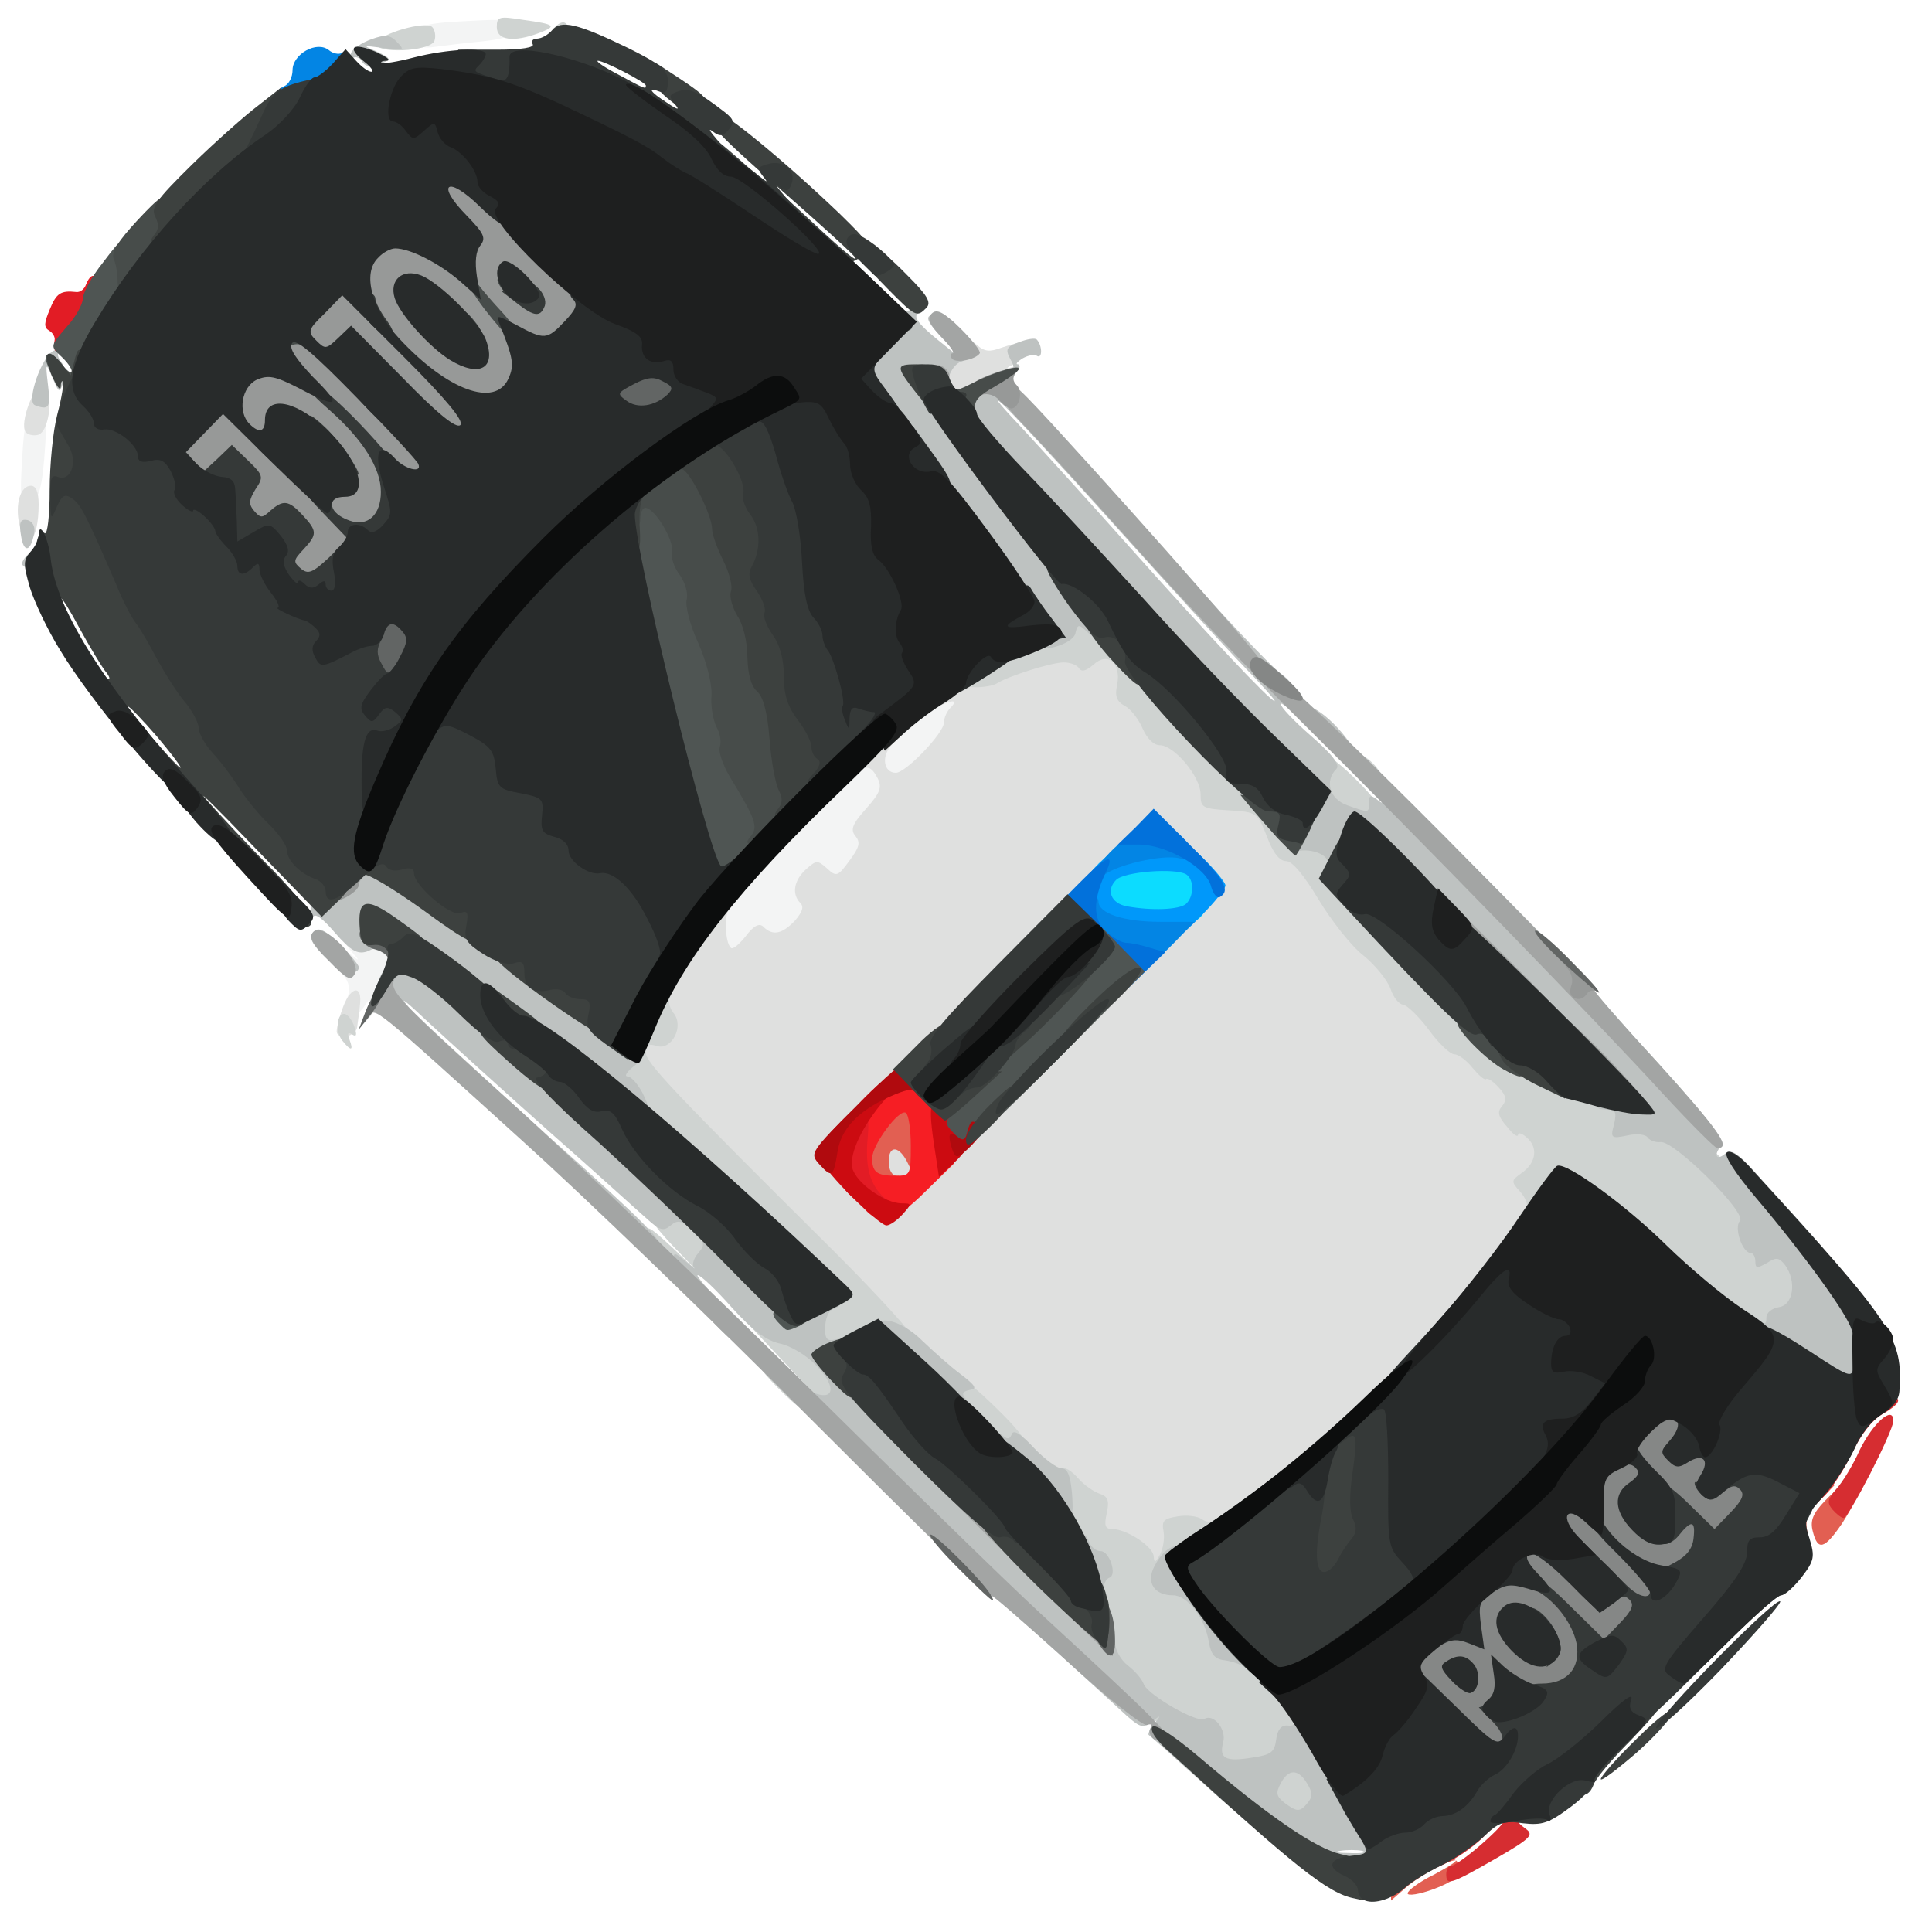 <?xml version="1.0" encoding="utf-8"?>
<!DOCTYPE svg PUBLIC "-//W3C//DTD SVG 1.0//EN" "http://www.w3.org/TR/2001/REC-SVG-20010904/DTD/svg10.dtd">
<svg version="1.0" xmlns="http://www.w3.org/2000/svg" width="32px" height="32px" viewBox="0 0 350 350" preserveAspectRatio="xMidYMid meet">
 <g fill="#f3f4f4">
  <path d="M160 202.5 l0 -4.6 3.8 0.3 c3.6 0.3 3.7 0.4 3.7 4.3 0 3.9 -0.1 4 -3.7 4.3 l-3.8 0.3 0 -4.6z"/>
  <path d="M62.7 183.3 c-0.3 -0.5 -0.1 -1.7 0.3 -2.8 0.5 -1.3 0.2 -2.6 -0.7 -3.7 -0.9 -1 -1.3 -2.5 -0.9 -3.4 0.5 -1.4 0.9 -1.4 2.4 -0.3 1.4 1.1 1.4 1 -0.2 -0.8 -1.6 -2 -1.7 -2.3 -0.4 -2.8 0.9 -0.4 3.5 -0.5 5.9 -0.3 4.3 0.3 4.4 0.4 4.7 3.9 0.2 2.4 -0.3 4.2 -1.3 5.3 -0.9 0.9 -1.4 1.6 -1 1.6 0.3 0 0.2 0.8 -0.3 1.7 -1.3 2.2 -5.2 2.5 -4.5 0.4 0.3 -1.2 0.2 -1.2 -0.7 0.2 -1.2 1.8 -2.6 2.2 -3.3 1z"/>
  <path d="M128.6 173.4 c-0.3 -0.9 -0.6 -3.7 -0.6 -6.4 0 -4.8 0 -4.8 12.6 -17.9 7.5 -7.7 13.4 -13.1 14.5 -13.1 1 0 1.9 -0.6 1.9 -1.3 0 -1.4 4.9 -6.3 9 -9 1.3 -1 4.1 -1.7 6.2 -1.7 3.7 0 3.8 0.1 3.8 3.4 0 1.9 -0.4 3.8 -1 4.1 -0.5 0.3 -1 1.4 -1 2.4 0 2.2 -7 9.1 -9.3 9.1 -0.9 0 -1.7 0.6 -1.7 1.4 0 0.7 -0.9 2.5 -2 3.9 -1.1 1.4 -2 3.7 -2 5.1 0 4.1 -3.8 8.6 -7.2 8.6 -2.4 0 -2.8 0.4 -2.8 2.8 0 4 -3.3 7.2 -7.6 7.2 -2.2 0 -3.7 0.6 -4 1.5 -0.8 2.1 -8 2 -8.8 -0.1z"/>
  <path d="M4 83.3 c0.4 -7 0.7 -7.8 2.5 -7.8 1.8 0 2 0.6 1.7 5 -0.5 8 -1.2 10.5 -3 10.5 -1.5 0 -1.6 -1 -1.2 -7.7z"/>
  <path d="M75.3 7.4 c-0.9 -2.5 0.7 -3.2 9.5 -3.6 7.3 -0.4 8.2 -0.3 8.2 1.3 0 1.4 -1.2 1.9 -5.7 2.4 -3.2 0.3 -7.1 0.8 -8.6 1 -1.9 0.3 -3 0 -3.4 -1.1z"/>
 </g>
 <g fill="#dfe0df">
  <path d="M206 284.7 c0 -1.5 -5.1 -4.7 -7.4 -4.7 -1.1 0 -1.6 -0.9 -1.6 -2.7 0 -2 -1 -3.6 -3.4 -5.5 -1.9 -1.6 -3.9 -2.8 -4.5 -2.8 -1 0 -5 -3.8 -38.6 -37 -38.2 -37.8 -36.5 -35.9 -36.5 -41.3 0 -4 0.3 -4.7 2 -4.7 1.7 0 2 -0.7 2 -4.3 0 -3.4 1 -5.7 4.7 -11.5 4.1 -6.2 5.1 -7.2 7.6 -7.2 2.2 0 2.7 0.3 1.9 1.3 -1 1.2 -0.9 6.4 0.2 7.4 0.3 0.4 1.5 -0.6 2.7 -2.1 1.5 -2 2.5 -2.4 3.2 -1.7 1.7 1.7 3.4 1.3 5.7 -1.1 1.3 -1.5 1.7 -2.5 1 -3.2 -1.6 -1.6 -1.2 -4.1 1 -6.1 1.9 -1.7 2.1 -1.7 3.8 -0.2 1.7 1.6 2 1.5 4.1 -1.4 1.8 -2.4 2 -3.3 1.1 -4.4 -1 -1.2 -0.6 -2.2 1.9 -5 2.6 -2.9 2.9 -3.9 2.1 -5.5 -1.2 -2.3 -2.1 -2.5 -3.8 -0.8 -0.9 0.9 -1.2 0.5 -1.2 -1.8 0 -3.9 1.6 -5.4 5.9 -5.4 3.3 0 3.4 0 1.6 2 -1.9 2.1 -1.4 5 0.8 5 1.8 0 8.7 -7.2 8.7 -9.1 0 -0.8 0.5 -2 1.2 -2.7 1.5 -1.5 0.3 -1.5 -2.4 -0.1 -1.9 1 -2 0.9 -1.4 -1.7 0.8 -3.2 3.2 -5.3 6.1 -5.4 1.1 0 4.3 -0.8 7.1 -1.9 6.7 -2.4 21 -3.7 23 -2.1 0.8 0.7 1.4 2.8 1.4 4.6 0 1.9 0.5 3.4 1 3.4 0.6 0 1.8 1.6 2.7 3.5 1 2 2.4 3.5 3.4 3.5 2.7 0 7.9 6.1 7.9 9.3 0 2.6 0.2 2.7 4.9 2.7 4.8 0 4.8 0 6.5 4.5 1.2 3 2.4 4.5 3.6 4.5 1.1 0 3.2 2.5 5.9 7 2.3 3.8 5.9 8.4 8.1 10.1 2.1 1.7 4.3 4.4 4.9 6 0.5 1.6 1.6 2.9 2.3 2.9 0.7 0.1 2.8 2.1 4.6 4.5 1.8 2.5 3.7 4.5 4.3 4.5 0.6 0 3.1 1.6 5.5 3.6 3.6 3 4.4 4.2 4.4 7 0 2.2 0.5 3.4 1.4 3.4 3.1 0 3.9 2.8 3.1 11.3 l-0.7 8.4 -6.6 8.9 c-8.6 11.5 -30.2 33.2 -41.7 41.8 -8.2 6.1 -9.4 6.7 -13.2 6.4 -3.8 -0.3 -4.3 -0.1 -4.3 1.9 0 4.1 -1.1 5.3 -4.6 5.3 -2.1 0 -3.4 -0.5 -3.4 -1.3z m-44 -79.7 c2.7 0 4.3 0.6 5.3 1.9 1.2 1.9 2.9 0.4 25.5 -22.2 l24.2 -24.3 -4 -3.9 -4 -4 -28.2 28.2 -28.2 28.2 2.4 2.7 2.5 2.6 0.3 -4.6 0.3 -4.6 3.9 0z"/>
  <path d="M61 186.8 c0 -0.7 0.5 -2.7 1.2 -4.5 1.4 -3.7 3.5 -3.9 3 -0.2 -0.1 1.3 -0.4 3.1 -0.5 4 -0.2 1.7 -3.7 2.4 -3.7 0.7z"/>
  <path d="M66.8 181.9 c1.3 -3.5 1.8 -3.9 2 -2.2 0.2 1.2 -0.6 3.2 -1.7 4.4 l-2.1 2.3 1.8 -4.5z"/>
  <path d="M3.5 95 c-0.8 -3.7 0.2 -7 2.1 -7 0.9 0 1.4 1.1 1.4 3.4 0 6.6 -2.3 9 -3.5 3.6z"/>
  <path d="M4.6 78.2 c-1 -1.6 1.4 -8.2 3 -8.2 2.3 0 1.5 8.4 -0.8 8.8 -0.9 0.2 -1.9 -0.1 -2.2 -0.6z"/>
  <path d="M169.7 73.3 c-0.4 -0.3 -0.7 -2.8 -0.7 -5.5 0 -5 1.2 -6.1 4 -3.5 1.2 1 1.2 0.9 0.2 -0.4 -1.8 -2.4 1.5 -3.5 3.8 -1.4 1.3 1.2 2.3 1.3 4.4 0.5 1.5 -0.5 3.2 -1 3.7 -1 1.8 0 0.9 2.7 -1.3 3.9 -1.6 0.8 -1.7 1 -0.4 0.6 1.5 -0.4 1.7 -0.3 0.8 0.8 -0.7 0.8 -0.9 1.6 -0.6 2 0.3 0.3 -0.4 1 -1.5 1.7 -1.2 0.6 -2.1 0.8 -2.1 0.5 0 -0.4 -0.7 0.1 -1.6 0.9 -1.5 1.6 -7.5 2.2 -8.7 0.9z"/>
 </g>
 <g fill="#cfd3d1">
  <path d="M229.8 329.6 c-1.1 -0.8 -1.8 -2.6 -1.8 -4.4 0 -3 -0.2 -3.1 -4.7 -3.4 -4.6 -0.3 -4.8 -0.4 -5.1 -3.5 -0.3 -2.7 -0.8 -3.3 -2.6 -3.3 -1.2 0 -3.1 -0.8 -4.2 -1.7 -1.1 -1 -2.6 -1.9 -3.4 -2.1 -2 -0.5 -4 -2.2 -4 -3.4 0 -0.6 -1.1 -1.8 -2.4 -2.9 -2.3 -1.8 -2.6 -3.1 -4.3 -16.1 -0.3 -2.7 -0.9 -4.8 -1.4 -4.8 -1.9 0 -4.9 -8 -4.9 -13 0 -5.5 1.4 -6.5 4.5 -3 1 1.1 2.6 2.2 3.7 2.6 1.5 0.5 1.8 1.2 1.3 3.5 -0.5 2.3 -0.3 2.9 1 2.9 2.6 0 7.5 3.2 7.5 5 0.1 1.2 0.3 1.1 1.1 -0.3 0.6 -1.1 0.9 -2.9 0.7 -4.2 -0.4 -2 0 -2.4 2.6 -2.8 1.7 -0.3 3.6 0 4.3 0.5 0.7 0.5 1.7 0.7 2.3 0.3 0.8 -0.5 1 0.2 0.8 2.1 -0.2 2.1 -1.3 3.3 -4.5 5 -4.3 2.3 -4.6 3.4 -0.7 3.4 2.5 0 5.7 4.1 6.4 8.5 0.4 2.3 1.1 3.1 3.2 3.3 3.6 0.4 11.8 9.2 11.8 12.7 0 1.5 -0.7 3.3 -1.5 4.1 -2.2 2.2 -1.8 3.4 1.1 3.4 1.4 0 2.3 0.4 2 0.9 -0.3 0.5 0 1.1 0.7 1.4 1.7 0.6 2.1 7.6 0.6 9.4 -1.5 1.7 -7.9 1.6 -10.1 -0.1z"/>
  <path d="M175.2 259.7 c-3.2 -3.2 -4.2 -5.1 -4.2 -7.5 0 -4.8 2.4 -4.1 9.6 3 6.7 6.5 7.2 8.8 2 8.8 -2.4 0 -4.2 -1 -7.4 -4.3z"/>
  <path d="M140.8 251.3 c-3.1 -3.1 -4.8 -5.7 -4.8 -7.3 0 -2.2 0.5 -2 5.8 3 l5.7 5.5 -6 -6.3 -6 -6.4 5.3 0.4 c5 0.3 5.2 0.2 5.2 -2.2 0 -1.5 0.4 -3 0.9 -3.5 0.5 -0.6 -6 -7.4 -16.5 -17 -9.5 -8.8 -17.3 -16.6 -17.3 -17.3 -0.1 -0.7 -0.8 -1.5 -1.6 -1.8 -0.9 -0.4 -1.5 -1.9 -1.5 -4 0 -2.7 0.5 -3.7 2.5 -4.6 1.6 -0.7 2.5 -1.9 2.5 -3.4 0 -4 2.1 -7.4 4.6 -7.4 1.7 0 2.2 0.4 1.8 1.5 -0.4 0.8 -0.1 2.2 0.6 3 2 2.4 -0.3 6.8 -3 6 -1.5 -0.5 -2 -0.2 -2 1.2 0 1.8 5.1 7.2 34.3 36.2 8.1 8.1 14.4 15.1 14 15.4 -0.3 0.4 -1.8 0.7 -3.2 0.7 -1.4 0.1 -3.9 0.9 -5.6 1.8 -2.6 1.5 -3 2.2 -3 6.2 l0 4.5 -4 0.3 c-3.6 0.3 -4.4 -0.2 -8.7 -4.5z"/>
  <path d="M311.4 238.9 c-2.7 -1.7 -7.8 -5.9 -11.4 -9.4 -3.6 -3.4 -8.7 -7.9 -11.5 -10 -4.9 -3.7 -4.9 -3.7 -6.3 -1.6 -1.4 2.1 -7 3.1 -5.7 1 0.4 -0.5 -0.1 -1.9 -1.1 -3 -1.7 -1.9 -1.7 -2 0.4 -3.5 2.5 -1.8 2.9 -4.6 0.7 -6.4 -0.8 -0.7 -1.5 -0.9 -1.5 -0.4 -0.1 0.5 -1 -0.2 -2 -1.5 -1.6 -1.8 -1.8 -2.7 -0.9 -3.7 0.9 -1.1 0.8 -1.9 -0.6 -3.4 -1 -1.1 -2 -1.8 -2.3 -1.5 -0.3 0.2 -1.3 -0.7 -2.4 -2 -1.1 -1.4 -2.6 -2.5 -3.3 -2.5 -0.8 0 -2.9 -2 -4.7 -4.5 -1.8 -2.4 -3.9 -4.4 -4.6 -4.5 -0.7 0 -1.8 -1.3 -2.3 -2.9 -0.6 -1.6 -2.8 -4.3 -4.9 -6 -2.2 -1.7 -5.8 -6.3 -8.1 -10.1 -2.7 -4.5 -4.8 -7 -5.9 -7 -1.2 0 -2.4 -1.5 -3.5 -4.5 -1.7 -4.3 -1.8 -4.4 -6.9 -4.7 -4.8 -0.3 -5.1 -0.5 -5.1 -2.9 0 -3.2 -4.8 -8.9 -7.4 -8.9 -1.1 0 -2.3 -1.2 -3.1 -3 -0.7 -1.7 -2.2 -3.6 -3.2 -4.1 -1.5 -0.8 -1.9 -1.8 -1.4 -3.9 0.7 -3.9 -1.7 -6 -4.3 -3.6 -1.3 1.1 -2.1 1.4 -2.6 0.7 -0.3 -0.6 -1.6 -1.1 -2.8 -1.1 -2.2 0 -10.1 2.5 -12.1 3.8 -0.6 0.4 -2.3 0.7 -3.8 0.7 -2.2 0 -2.8 -0.5 -2.8 -2.2 0 -1.7 1.4 -2.9 6.4 -5.2 3.5 -1.7 7.4 -3.1 8.6 -3.1 1.3 0 2.4 -0.8 2.7 -2 1.3 -4.9 11.3 -0.6 11.3 4.8 0 1.5 0.6 2.2 1.9 2.2 2.3 0 25.1 24 25.1 26.4 0 0.9 0.6 1.6 1.3 1.6 0.8 0 2.2 0.9 3.2 2 1 1.1 2.8 2 4.1 2 4.1 0 5.4 1.1 5.4 4.4 0 2.6 2.2 5.5 14.5 18.6 12.5 13.4 15.4 15.9 21.1 18.7 3.6 1.7 8.8 3.7 11.5 4.4 3.4 0.9 4.9 1.8 4.9 3 0 1.2 1.2 1.9 4.5 2.4 3.9 0.5 5.6 1.6 11.5 7.5 6 5.9 7 7.4 7 10.4 0 3.5 1.2 4.6 5 4.6 2.8 0 4.1 3.3 3.8 9.3 -0.3 4.5 -0.6 5.2 -2.5 5.5 -1.3 0.2 -2.3 0.8 -2.3 1.3 0 2 -6.8 0.8 -11.6 -2.2z"/>
  <path d="M119.2 228.7 c-1.2 -1.3 -2.2 -3.4 -2.2 -4.7 0 -2.3 0.3 -2.1 4.8 2 l4.7 4.5 -4.8 -5 c-3.7 -4 -4.5 -5.3 -3.5 -6.3 2.1 -2.1 8.2 -1.5 10.6 1.1 2.4 2.5 2.9 7.6 1 9.5 -2.1 2.1 -8.2 1.4 -10.6 -1.1z"/>
  <path d="M62 188.5 c-1.3 -1.6 -1 -5.1 0.5 -4.8 0.5 0.1 1.3 1.1 1.7 2.3 0.5 1.5 0.4 1.9 -0.4 1.4 -0.8 -0.5 -0.9 -0.2 -0.5 0.9 0.8 2.1 0.3 2.2 -1.3 0.2z"/>
  <path d="M240.8 148.8 c-2.6 -0.9 -2.8 -1.4 -2.8 -6.3 0 -3 0.5 -5.7 1.1 -6.1 1.4 -0.8 11.9 9.5 11.9 11.8 0 1.4 -0.8 1.8 -3.7 1.7 -2.1 0 -5 -0.5 -6.5 -1.1z"/>
  <path d="M246 140.6 c-4.2 -4.4 -4.3 -4.6 -1.9 -4.6 3.2 0 7.2 4.1 6.7 7 -0.3 1.9 -0.7 1.7 -4.8 -2.4z"/>
  <path d="M95.3 9.3 c0.9 -0.2 1.5 -0.9 1.2 -1.4 -0.4 -0.5 0 -0.9 0.8 -0.9 0.8 0 2 -0.7 2.7 -1.5 1.7 -2.1 3 -1.9 3 0.5 0 2.2 -3.6 4.1 -7.3 3.9 -1.7 -0.1 -1.8 -0.2 -0.4 -0.6z"/>
  <path d="M68.2 7.8 c0.6 -1.7 8.9 -4.1 10.1 -2.9 0.5 0.5 0.7 1.7 0.4 2.5 -0.8 2 -11.1 2.4 -10.5 0.4z"/>
  <path d="M90 4.9 c0 -1.9 0.4 -2 4.8 -1.3 5.8 0.8 6.2 1.1 2.8 2.4 -4.6 1.7 -7.6 1.3 -7.6 -1.1z"/>
 </g>
 <g fill="#bec2c1">
  <path d="M232.5 334.9 c-2.7 -1.7 -9.3 -7 -14.5 -11.8 -5.2 -4.7 -9.7 -8.7 -9.9 -8.8 -0.2 -0.1 0.2 -1.1 1 -2 1.3 -1.6 1.2 -1.7 -0.4 -0.4 -1.6 1.2 -2.1 1.1 -4.5 -1 -1.5 -1.4 -7.9 -7.2 -14.1 -12.9 -6.3 -5.8 -11.1 -9.8 -10.6 -9 0.5 0.8 -6.9 -6.3 -16.3 -15.9 -10.5 -10.6 -17.2 -18.1 -17.2 -19.3 0 -1.5 0.5 -1.8 1.9 -1.3 3.4 1.1 3.4 -1.6 0 -5.1 -1.8 -1.9 -4.7 -3.6 -6.6 -4 -2.4 -0.5 -4.9 -2.3 -8.7 -6.5 -2.9 -3.3 -5.7 -5.9 -6.2 -5.9 -0.5 0 2.7 3.6 7.1 8.1 7.1 7.2 7.7 8 5 7.3 -3.6 -0.8 -11.5 -8.1 -11.5 -10.6 0 -1.1 -0.7 -1.8 -1.9 -1.8 -2 0 -3.1 -1.8 -3.1 -5.2 0 -2.1 0 -2.1 2.3 -0.2 1.2 1 1.9 1.5 1.4 1 -0.4 -0.5 0 -1.7 0.8 -2.6 1.3 -1.5 1.2 -1.9 -1 -4 -2 -1.9 -2.7 -2.1 -4 -1 -1.3 1.1 -2 0.9 -4.3 -1.2 -1.5 -1.3 -9.4 -8.5 -17.7 -15.8 -8.2 -7.3 -18.1 -16.3 -22 -19.9 -3.8 -3.6 -5.4 -4.9 -3.5 -2.7 1.9 2.1 13.4 12.6 25.4 23.5 17.5 15.6 21.5 19.7 19.7 19.9 -1.1 0.2 -3.4 -0.7 -5 -2 -4.5 -3.7 -41.3 -37.3 -44 -40.1 -2.7 -3 -2.4 -6.4 0.9 -9.7 1.9 -1.9 1.9 -2 0.1 -3 -1.1 -0.5 -2.1 -0.6 -2.3 -0.1 -0.2 0.4 -1.3 1.1 -2.4 1.5 -1.7 0.5 -2.9 -0.2 -5.7 -3.4 -2.3 -2.7 -3.7 -3.7 -4 -2.8 -0.3 0.7 -0.5 0.2 -0.4 -1.2 0.1 -2.8 2.3 -6 4.2 -6 0.7 0 1.5 -0.9 1.8 -2 0.4 -1.5 1.4 -2 4.2 -2 3.1 0 6.9 2.3 26.7 16.7 12.6 9.2 23.3 17.3 23.6 18.1 0.3 0.8 -0.5 2.3 -1.9 3.3 -1.3 1 -1.9 1.9 -1.2 1.9 0.6 0 1.8 1.3 2.7 3 1.4 2.9 1.4 3 -1.1 3 -1.7 0 -6.6 -2.8 -13.2 -7.6 -11.9 -8.5 -11.5 -8 9.1 10.5 12.6 11.3 14.8 13.7 14.8 16.2 0 2.5 0.4 2.9 2.8 2.9 2.2 0 4.3 1.5 8.9 6.3 5.8 6 6.2 6.3 10.2 5.9 3.8 -0.4 5.8 1.1 2.9 2 -0.7 0.3 -1.3 1.7 -1.3 3.2 -0.1 2.1 0.3 2.6 1.7 2.3 1.4 -0.4 1.8 0.1 1.8 1.9 0 1.6 -0.6 2.4 -1.7 2.5 -1 0.1 -0.6 0.4 0.9 0.8 4 0.9 49.8 46.7 49.8 49.7 0 1.2 1 3.1 2.3 4.1 1.3 1 2.6 2.5 2.9 3.4 0.8 2 9.7 7.1 11 6.3 1.6 -1 4 1.8 3.4 4.2 -0.8 3 0.4 3.6 5.3 2.8 3.4 -0.5 4 -1 4.3 -3.3 0.2 -1.7 0.9 -2.6 2 -2.5 1.4 0.1 1.6 -0.2 0.7 -1.8 -0.9 -1.7 -0.8 -1.9 1.1 -1.6 1.7 0.2 3.9 3.2 8.6 11.3 6.5 11.4 7.9 16.5 4.5 16.5 -1 0 -3.8 0.3 -6.2 0.6 -3.8 0.5 -5.1 0.1 -9.4 -2.7z m14.3 0.4 c-1 -0.2 -2.8 -0.2 -4 0 -1.3 0.2 -0.5 0.4 1.7 0.4 2.2 0.1 3.2 -0.1 2.3 -0.4z m-9.9 -8.7 c0.9 -1.1 0.9 -1.9 -0.1 -3.5 -1.6 -2.7 -3.4 -2.7 -4.8 0 -0.9 1.7 -0.8 2.3 0.7 3.5 2.3 1.7 2.8 1.7 4.2 0z"/>
  <path d="M225.5 302.1 c-0.5 -0.5 -2.1 -1.1 -3.5 -1.3 -1.9 -0.2 -2.6 -1 -3 -3.3 -0.7 -4.4 -3.9 -8.5 -6.5 -8.5 -3.4 0 -4.9 -2.3 -3.4 -5.2 1.3 -2.5 2.8 -3.8 4.5 -3.8 1.6 0 3.4 4.6 3.4 8.5 0 3.1 0.3 3.5 2.8 3.6 3.5 0 7.5 4.8 7 8.5 -0.2 1.7 -0.6 2.2 -1.3 1.5z"/>
  <path d="M195.6 286.8 c-1.5 -5.6 0 -11.8 1.8 -7.3 0.3 0.8 1.2 1.5 2 1.5 1.6 0 3 4.3 1.6 4.8 -0.6 0.2 -1 1 -1 1.8 0 2.3 -3.7 1.6 -4.4 -0.8z"/>
  <path d="M185.3 269.5 c-3.8 -3.8 -5.3 -6 -5.3 -8 0 -2.2 0.3 -2.5 1.4 -1.6 1.1 0.9 1.5 0.9 1.9 -0.1 0.3 -0.9 1.7 0 4 2.5 1.9 2 4.2 3.7 5 3.7 1.1 0 1.6 1.3 1.9 4.5 0.3 4 0.1 4.5 -1.7 4.4 -1.1 -0.1 -4.4 -2.5 -7.2 -5.4z"/>
  <path d="M164.3 249.4 c-4.3 -3.8 -6.3 -6.3 -6.3 -7.9 0 -3.6 4.9 -2.8 9.2 1.5 2 1.9 5 4.6 6.9 6 2.6 2 3 2.6 1.6 2.8 -1.4 0.3 -1.6 0.7 -0.6 1.8 0.9 1.1 0.6 1.4 -1.7 1.4 -2.1 0 -4.6 -1.6 -9.1 -5.6z"/>
  <path d="M324.3 247.2 c-5.7 -3.7 -7.3 -5.2 -7.3 -7.1 0 -2 0.2 -2.1 1.5 -1.1 1.2 1 1.5 1 1.5 -0.3 0 -0.9 1 -1.7 2.3 -1.9 2.6 -0.4 3.2 -4.7 1.1 -7.6 -1.1 -1.4 -1.6 -1.5 -3.3 -0.4 -1.8 1 -2.1 1 -2.1 -0.3 0 -0.8 -0.4 -1.5 -0.8 -1.5 -1.6 0 -3.1 -4.7 -2 -5.8 1.4 -1.4 -12 -14.7 -14.4 -14.3 -0.9 0.1 -1.9 -0.3 -2.3 -0.8 -0.3 -0.6 -2 -0.8 -3.7 -0.4 -2.9 0.6 -3.1 0.5 -2.4 -2 0.5 -2.3 0.3 -2.7 -1.4 -2.7 -1.7 0 -1.9 -0.3 -1.1 -1.8 0.8 -1.6 -2.4 -5.2 -21.3 -24.1 -21.9 -21.9 -22.2 -22.2 -23.4 -19.7 -1.3 2.8 -5.9 3.9 -4.8 1.1 0.6 -1.5 -2.7 -2.9 -5.4 -2.3 -2.1 0.4 -2.4 -3.5 -0.6 -7 l1.5 -2.9 -9.1 -8.9 c-4.9 -4.9 -15.1 -15.6 -22.6 -23.9 -19 -21.1 -19.9 -21.6 -7.5 -4.9 1.3 1.8 2.3 4.5 2.3 6.4 0 3.2 -0.1 3.2 -1.9 1.6 -1.7 -1.6 -1.9 -1.6 -2.3 0.2 -0.6 2 -6.8 3.7 -6.8 1.9 0 -0.6 -2.3 -4.2 -5.2 -8.1 -31.6 -43.3 -31 -42.2 -24 -48.7 2 -2 4.8 -3.6 6.2 -3.7 1.5 -0.1 2 0.2 1.3 0.6 -0.9 0.6 0.2 2 3.5 4.7 l4.7 3.8 -3.2 -3.4 c-3.8 -4 -4 -4.9 -1.5 -4.9 2.2 0 4.7 2.5 5.6 5.7 0.5 1.6 0.2 2.3 -1.2 2.8 -2.2 0.6 -3.6 5.4 -2.1 6.9 0.6 0.6 0.9 0.6 0.9 -0.2 0 -1.3 7.1 -5.2 9.5 -5.2 1.3 0 1.4 -0.4 0.5 -2 -0.9 -1.7 -0.7 -2.2 1.6 -3 1.5 -0.6 2.9 -0.8 3.2 -0.5 1 1 1.1 3.5 0.1 3 -0.5 -0.4 -1.7 -0.1 -2.6 0.4 -1 0.6 -1.4 1.1 -0.9 1.1 0.5 0 0.3 0.7 -0.4 1.6 -1.1 1.3 -0.5 2.4 4.7 7.7 3.3 3.4 13.7 14.8 23.2 25.4 9.4 10.6 18.5 20.2 20.1 21.3 1.7 1.2 3 3 3 4.1 0 1.2 0.7 1.9 1.8 1.9 2.6 0 9.2 7.1 9.2 10 0 2.2 -0.8 1.6 -7 -4.5 -3.8 -3.8 -7 -6.5 -7 -6 0 0.6 2.5 3.2 5.6 5.9 3.9 3.4 5.2 5.2 4.5 5.9 -2.2 2.2 -1.2 5.5 2 6.6 4 1.4 3.9 1.4 3.9 -0.5 0 -1.4 0.3 -1.5 1.8 -0.3 0.9 0.7 0.6 0.1 -0.7 -1.4 l-2.4 -2.7 2.1 0 c1.5 0 8.2 5.9 21.3 19 10.4 10.5 18.7 19 18.4 19 -0.3 0 5.1 6.2 12 13.7 8.2 9 12.1 14.1 11.5 14.7 -1.6 1.6 -1.2 3 0.4 1.7 1.2 -1 2.2 -0.4 5.4 3.1 2.1 2.4 6.4 7 9.4 10.4 7.5 8.3 10.6 13.8 11.4 20.6 0.5 4.5 0.3 6 -0.9 7.2 -2.5 2.5 -5.7 1.8 -13.4 -3.2z m-98.9 -126.4 c-3.4 -3.5 -14 -15.1 -23.6 -25.8 -9.6 -10.7 -18.8 -20.6 -20.4 -22 -1.6 -1.3 0.1 0.7 3.7 4.5 3.6 3.9 12.6 13.8 19.9 22 13.9 15.6 25.1 27.5 25.9 27.5 0.3 0 -2.2 -2.8 -5.5 -6.2z"/>
  <path d="M58.5 173 c-2.2 -2.3 -2.6 -3.3 -1.7 -4.2 0.9 -0.9 2 -0.4 4.7 2.2 1.9 1.9 3.5 3.8 3.5 4.2 0 1.9 -3.8 0.6 -6.5 -2.2z"/>
  <path d="M4 102.1 c0 -0.5 0.7 -1.4 1.5 -2.1 0.8 -0.7 1.5 -1.9 1.5 -2.7 0 -0.8 0.4 -1.2 0.9 -0.8 0.5 0.3 1.2 -0.3 1.4 -1.2 0.4 -1.4 0.5 -1.3 0.6 0.4 0.2 3.7 -1.7 7.3 -3.9 7.3 -1.1 0 -2 -0.4 -2 -0.9z"/>
  <path d="M3.8 97 c-0.4 -2.4 -0.1 -3 1.1 -2.8 1 0.2 1.5 1.2 1.3 2.3 -0.6 3.5 -1.9 3.8 -2.4 0.5z"/>
  <path d="M6.3 73.4 c-1.6 -0.7 1.3 -9 3.5 -9.9 0.9 -0.3 1.3 -0.3 0.9 0.1 -0.4 0.4 -0.2 1.3 0.4 2 0.6 0.7 0.7 2.3 0.4 3.5 -0.7 2.2 -0.8 2.2 -2 -0.7 -1.2 -2.8 -1.3 -2.8 -0.8 1.4 0.5 4 0.2 4.6 -2.4 3.6z"/>
  <path d="M65.5 11 c-0.4 -0.6 -1.1 -0.8 -1.6 -0.5 -0.5 0.3 -0.6 -0.1 -0.3 -0.9 0.3 -0.8 2 -1.9 3.7 -2.5 2.5 -0.9 3.4 -0.8 4.6 0.5 1.5 1.5 1.3 1.6 -2.4 1.1 -3.9 -0.5 -3.9 -0.5 -1.1 0.7 2.3 1.1 2.5 1.4 1.1 1.9 -2.3 1 -3.3 0.9 -4 -0.3z"/>
 </g>
 <g fill="#a3a5a4">
  <path d="M209.1 315.1 c-0.7 -0.5 -1.1 -1.4 -0.7 -2 0.4 -0.6 0.2 -0.9 -0.6 -0.6 -0.7 0.3 -7.5 -5.1 -15.2 -12.2 -7.7 -6.9 -13.5 -12 -13.1 -11.2 0.5 0.8 -14.2 -13.6 -32.6 -32 -18.3 -18.4 -41.7 -40.9 -51.8 -50 -28 -25.4 -27.1 -24.6 -28.3 -23 -1.3 2 0 -2.8 1.9 -6.3 1.3 -2.7 5.3 -4 5.3 -1.7 0 0.5 -0.5 0.7 -1 0.4 -0.6 -0.3 -1.3 0.1 -1.6 1 -0.8 2.1 0.4 3.5 23.6 24.4 10.7 9.8 33.4 31.6 50.5 48.5 17.1 16.9 36.4 35.8 43 41.9 21.7 20 23.6 22 22.8 22.8 -0.4 0.4 -1.4 0.4 -2.2 0z"/>
  <path d="M175 274.3 l-25.5 -25.7 22.5 21.9 c12.4 12 24.3 23.6 26.5 25.7 2.2 2.1 3.5 3.8 3 3.8 -0.6 -0.1 -12.5 -11.6 -26.5 -25.7z"/>
  <path d="M301.4 198.3 c-11.2 -12.3 -44.8 -46.9 -65.9 -67.8 -8.9 -8.8 -22.1 -22.7 -29.5 -31 -7.3 -8.2 -16.2 -17.9 -19.6 -21.5 -5.4 -5.6 -6.1 -6.7 -5 -8.2 1.1 -1.5 2.1 -0.7 9.2 7 19.6 21.4 38.9 43.5 39.2 44.8 0.2 0.8 1.1 1.4 2 1.4 0.9 0 14.4 12.9 30 28.6 15.6 15.8 27.8 28.3 27.1 27.8 -0.7 -0.4 4.4 5.5 11.4 13.1 11.2 12.4 13.4 15.5 10.8 15.5 -0.4 0 -4.8 -4.4 -9.7 -9.7z"/>
  <path d="M291.2 193.5 c-9.2 -9.5 -11.2 -12.9 -2.6 -4.5 5.3 5.2 12 13 11.2 13 -0.2 0 -4.1 -3.8 -8.6 -8.5z"/>
  <path d="M264 165.3 l-16.5 -16.8 16.8 16.5 c15.5 15.3 17.2 17 16.4 17 -0.1 0 -7.6 -7.5 -16.7 -16.7z"/>
  <path d="M59.5 174 c-3.1 -3.1 -3.6 -4.3 -2.7 -5.2 1.8 -1.8 8.8 5.3 7.5 7.6 -0.8 1.4 -1.5 1 -4.8 -2.4z"/>
  <path d="M169.5 67.9 c-0.4 -0.6 -0.5 -1.3 -0.2 -1.6 0.7 -0.7 2.7 0.6 2.7 1.8 0 1.2 -1.7 1.2 -2.5 -0.2z"/>
  <path d="M172.4 64.9 c-0.3 -0.5 -0.2 -0.9 0.2 -0.9 0.4 0 -0.5 -1.4 -2.1 -3 -2.2 -2.3 -2.6 -3.3 -1.7 -4.2 0.9 -0.9 2.1 -0.3 5.2 2.7 2.1 2.1 3.7 4.1 3.5 4.5 -0.8 1.2 -4.5 1.9 -5.1 0.9z"/>
 </g>
 <g fill="#0cdcff">
  <path d="M201 167.1 c-2.1 -0.6 -2.6 -1.4 -2.8 -5 -0.2 -2.3 0.2 -4.8 0.8 -5.6 1.3 -1.6 12.5 -2.8 16.5 -1.7 2.7 0.7 3 1.3 3.3 5.1 0.5 6.4 -1.5 8.1 -9.2 8 -3.4 -0.1 -7.2 -0.4 -8.6 -0.8z"/>
 </g>
 <g fill="#979998">
  <path d="M284.7 180.4 c-0.3 -0.3 -0.3 -1.2 0 -2 0.3 -0.8 0 -2.1 -0.7 -2.9 -2.4 -2.9 0.7 -1.5 3.6 1.7 1.6 1.7 2.4 2.8 1.7 2.4 -0.6 -0.3 -1.4 -0.2 -1.8 0.4 -0.7 1.1 -1.9 1.3 -2.8 0.4z"/>
  <path d="M60.2 160.7 c0.3 -3 0.6 -3.2 4.3 -3.5 3.2 -0.2 3.6 0 2.3 0.8 -1 0.6 -1.8 1.6 -1.8 2.3 0 0.7 -1.2 1.7 -2.6 2.4 -2.4 1.1 -2.5 1.1 -2.2 -2z"/>
  <path d="M51.2 105.8 c-1.5 -1.5 -1.6 -7 -0.2 -8.4 0.7 -0.7 -0.2 -0.9 -2.5 -0.6 -4.6 0.5 -6.5 -1.2 -6.5 -5.7 l0 -3.7 -4 0.4 c-5.1 0.5 -7 -1 -7 -5.7 0 -2.9 0.7 -4.4 3.3 -6.9 1.8 -1.8 4.1 -3.2 5 -3.2 1.1 0 1.7 -0.8 1.7 -2.5 0 -2.6 2.5 -4.5 5.9 -4.5 1.6 0 2.1 -0.6 2.1 -2.6 0 -1.7 0.6 -2.8 2 -3.1 1.1 -0.3 2 -1.1 2 -1.7 0 -2.2 5.5 -6.6 8.3 -6.6 2.3 0 2.7 -0.4 2.7 -2.9 0 -1.6 0.7 -3.7 1.6 -4.5 2 -2 9.3 -2.1 13.9 -0.2 4.1 1.8 4.5 0.9 1 -2.4 -2.1 -2 -2.5 -3.2 -2.3 -6.5 0.3 -3.8 0.5 -4 3.7 -4.3 3.2 -0.3 4.2 0.5 14.8 11 9.5 9.5 11.3 11.8 11.3 14.3 0 4.2 -4.5 8.5 -8.8 8.5 -2.9 0 -3.2 0.3 -3.2 3.1 0 4.9 -1.6 6.9 -5.5 6.9 -3.1 0 -3.4 0.3 -3.7 3.3 -0.3 2.9 -0.6 3.2 -4 3.5 -3.6 0.3 -3.8 0.5 -3.8 3.8 0 3.2 -0.2 3.4 -3.5 3.4 -3.4 0 -3.5 0.1 -3.5 4.1 0 3.6 -0.3 4.2 -3 5.2 -1.6 0.6 -3 1.6 -3 2.2 0 0.6 -1.5 2.5 -3.3 4.3 -3.5 3.4 -9.1 4.4 -11.5 2z m8.9 -20.7 c-0.6 -1 -2.7 -3.3 -4.8 -5.1 -5.1 -4.5 -5.7 -2 -0.7 3.1 4.1 4.2 7.3 5.4 5.5 2z"/>
  <path d="M181 72.5 c-0.7 -0.9 -2.1 -1.3 -3.1 -1 -1.3 0.4 -1.9 0.1 -1.9 -0.8 0 -1.5 1.2 -2.2 6.3 -3.8 2.3 -0.6 2.7 -0.5 1.8 0.5 -0.7 0.9 -0.7 1.6 0.1 2.4 1.2 1.2 0.4 4.2 -1 4.2 -0.5 0 -1.5 -0.7 -2.2 -1.5z"/>
 </g>
 <g fill="#e25f52">
  <path d="M252 341.7 c0 -1.9 0.8 -3.1 3.1 -4.2 4.2 -2.2 9.4 -1.6 9.4 1 0 1.4 -1.3 2.4 -4.7 3.7 -2.7 1 -4.8 1.3 -4.8 0.8 0 -0.5 2.1 -2.1 4.8 -3.4 2.6 -1.4 4.3 -2.5 3.9 -2.6 -1.4 0 -7.1 3.1 -9.4 5.3 l-2.3 2 0 -2.6z"/>
  <path d="M325 276.2 c0 -5.4 1.2 -7.2 4.9 -7.2 l2.5 0 -2.8 2.9 c-2.3 2.4 -2.7 3.5 -2.1 6 0.5 2.4 0.3 3.1 -0.9 3.1 -1.2 0 -1.6 -1.1 -1.6 -4.8z"/>
  <path d="M328.4 277.4 c-0.5 -1.9 0 -3.2 2.2 -5.5 2.5 -2.6 3 -2.7 4.3 -1.5 1.3 1.3 1.1 2 -1.2 5.6 -3.2 4.7 -4.4 5 -5.3 1.4z"/>
  <path d="M155.7 215.3 c-0.4 -0.3 -0.7 -2.8 -0.7 -5.5 0 -6.2 3.1 -10.8 7.1 -10.8 5.3 0 5.9 0.7 5.9 7.6 0 6.7 -1.5 8.6 -3.5 4.2 -1.5 -3.2 -3.5 -3.5 -3.5 -0.4 0 1.6 0.6 2.6 1.5 2.6 0.8 0 1.5 0.7 1.5 1.5 0 1.1 -1.1 1.5 -3.8 1.5 -2.1 0 -4.2 -0.3 -4.5 -0.7z"/>
 </g>
 <g fill="#858786">
  <path d="M260.8 312.3 c-5.9 -5.9 -6.8 -7.3 -6.8 -10.5 0 -4.3 3.6 -7.8 8.1 -7.8 2.6 0 2.9 -0.3 2.9 -3.4 0 -3.7 2.8 -6.6 6.2 -6.6 1.1 0 1.8 -0.9 2 -2.7 0.2 -2.3 0.8 -2.9 3.5 -3.1 2.8 -0.3 3.2 -0.7 3.5 -3.5 0.3 -2.8 0.7 -3.2 3.6 -3.5 2.8 -0.3 3.2 -0.7 3.2 -3.3 0 -2.3 0.7 -3.4 3 -4.7 1.6 -0.9 3 -2.2 3 -2.8 0 -0.5 1.3 -2.2 2.8 -3.7 2.1 -2.1 3.8 -2.7 7 -2.7 4.1 0 4.2 0.1 4.2 3.5 0 3.1 0.3 3.5 2.5 3.5 2 0 2.5 0.5 2.5 2.4 0 2.1 0.6 2.5 3.3 2.8 2.9 0.3 3.2 0.6 3.5 4.2 0.3 3.1 -0.2 4.4 -2.4 6.7 -1.5 1.6 -3.6 2.9 -4.6 2.9 -1.1 0 -1.8 0.7 -1.8 1.9 0 2.2 -3.5 5.1 -6.2 5.1 -1.2 0 -1.8 0.8 -1.8 2.1 0 2.9 -7.8 10.9 -10.7 10.9 -1.7 0 -2.3 0.6 -2.3 2.3 0 3.9 -3 5.7 -9.3 5.7 -5.7 0 -6.7 0.6 -4.6 2.7 0.6 0.6 0.9 2.6 0.7 4.4 -0.3 3.2 -0.6 3.4 -4.3 3.7 -3.8 0.3 -4.4 -0.1 -10.7 -6.5z m39.6 -39.4 c-0.9 -1 -2.1 -1.6 -2.6 -1.3 -0.5 0.3 -0.2 1.4 0.8 2.5 0.9 1 2.1 1.6 2.6 1.3 0.5 -0.3 0.2 -1.4 -0.8 -2.5z"/>
  <path d="M232.5 126 c-4.2 -1.9 -6.8 -4.6 -5.9 -6.3 0.8 -1.3 1.7 -0.9 5.9 2.8 4.7 4.1 4.7 5.6 0 3.5z"/>
 </g>
 <g fill="#0098fa">
  <path d="M198.3 168.8 c-1.8 -0.9 -2.3 -1.9 -2.3 -5.3 0 -3.4 0.6 -4.7 3.4 -7.4 2.7 -2.6 4.4 -3.3 9 -3.8 5.6 -0.6 5.8 -0.5 9.7 3.3 2.1 2.1 3.9 4.3 3.9 4.8 0 0.6 -1.9 3 -4.2 5.3 -4.1 4.2 -4.3 4.3 -10.8 4.2 -3.6 0 -7.5 -0.5 -8.7 -1.1z m16.5 -5 c1.5 -1.3 1.6 -4.4 0.1 -5.4 -2 -1.2 -11.2 -0.5 -12.7 1 -1.9 1.9 -0.9 4.3 2 4.8 4.5 0.8 9.3 0.6 10.6 -0.4z"/>
 </g>
 <g fill="#0385e4">
  <path d="M202 174.3 c-4.2 -0.8 -7 -4.2 -7 -8.5 0 -3.1 0.3 -3.8 2 -3.8 1.1 0 2 0.6 2 1.3 0 2.2 4.6 3.7 11.3 3.7 l6.1 0 -3.9 4 c-3.8 3.9 -5 4.3 -10.5 3.3z"/>
  <path d="M198 158.9 c0 -0.8 1.7 -3.2 3.8 -5.2 4.4 -4.3 9.7 -5.1 12.5 -1.9 2.4 2.7 2.1 4.3 -0.6 3.7 -3 -0.8 -11.7 1.2 -13.9 3.2 -1.5 1.3 -1.8 1.4 -1.8 0.2z"/>
  <path d="M50 17.1 c0 -0.5 0.7 -1.1 1.5 -1.5 0.8 -0.3 1.5 -1.6 1.5 -2.9 0 -2.9 4.4 -5.4 6.6 -3.6 0.7 0.6 1.8 0.8 2.3 0.5 0.5 -0.4 1.3 -0.1 1.6 0.4 1.2 2 -0.4 5.6 -3 6.8 -3 1.4 -10.5 1.6 -10.5 0.3z"/>
 </g>
 <g fill="#0271db">
  <path d="M202.2 176.7 c-1.2 -1.3 -2.2 -3.5 -2.2 -5 0 -2.3 -0.4 -2.7 -2.8 -2.7 -1.6 0 -3.7 -0.9 -4.7 -2 -1.8 -2 -1.8 -2.2 3 -7 5 -5.1 6.7 -5.7 4.7 -1.7 -2.2 4.7 -2.2 8.3 0.1 10.4 1.2 1.1 2.9 2.1 3.7 2.1 0.8 0 2.8 0.4 4.3 0.9 l2.8 0.8 -3.4 3.3 -3.3 3.2 -2.2 -2.3z"/>
  <path d="M219.4 160.6 c-0.8 -3.4 -8.1 -7.6 -13.1 -7.6 l-3.8 0 3.3 -3.2 3.2 -3.3 6.5 6.5 c6.3 6.3 7.5 8.3 5.5 9.5 -0.5 0.3 -1.2 -0.5 -1.6 -1.9z"/>
 </g>
 <g fill="#f61e24">
  <path d="M156.1 218.4 c-1.7 -2.1 -2.1 -4.1 -2.1 -9.8 0 -7 0.1 -7.3 3.8 -10.9 2.8 -2.7 4.6 -3.7 7 -3.7 5 0 6.8 2.5 7.5 10.1 l0.6 6.6 -5.2 5.1 c-5.9 5.9 -8.6 6.4 -11.6 2.6z m8.9 -10.8 c0 -3 -0.4 -5.7 -0.9 -6 -1.2 -0.8 -6.1 5.8 -6.1 8.2 0 2.5 0.8 3.2 4.2 3.2 2.7 0 2.8 -0.1 2.8 -5.4z"/>
 </g>
 <g fill="#d62d31">
  <path d="M262 339.5 c0 -0.8 0.4 -1.5 0.9 -1.5 0.6 0 3.1 -1.8 5.6 -4 2.5 -2.2 4.2 -4 3.7 -4 -0.5 0 -1.9 1.2 -3.3 2.6 -1.3 1.4 -4.1 3.5 -6.1 4.5 -3.8 1.9 -3.8 1.9 -3.8 -0.1 0 -1.1 0.4 -2 0.9 -2 0.6 0 3.1 -1.8 5.6 -4 3.7 -3.2 5.4 -4 8.6 -4 2.8 0 3.9 0.4 3.9 1.5 0 0.8 -0.8 1.5 -1.7 1.5 -1.5 0 -1.5 0.1 0.1 1.3 1.5 1.1 1 1.7 -5.6 5.5 -8.2 4.7 -8.8 4.8 -8.8 2.7z"/>
  <path d="M332 273.5 c-1.1 -1.3 -0.9 -1.9 0.7 -3.8 1.1 -1.2 3 -4.3 4.2 -7 2.4 -4.9 6.1 -8.2 6.1 -5.3 0 1.9 -8.1 17.6 -9 17.6 -0.4 0 -1.3 -0.7 -2 -1.5z"/>
  <path d="M328 270.7 c0 -1.4 0.8 -3.2 1.8 -3.9 1.1 -0.7 2.4 -3 3.1 -5 0.7 -2.1 1.7 -3.8 2.2 -3.8 0.5 0 0.9 -0.7 0.9 -1.5 0 -1.7 3 -3.5 5.9 -3.5 2.9 0 2.6 1.2 -0.9 3.2 -1.8 1 -4 3.8 -5.5 7.1 -1.5 3 -3.7 6.5 -5.1 7.8 l-2.4 2.2 0 -2.6z"/>
 </g>
 <g fill="#626564">
  <path d="M199.2 298 c-1.7 -2.7 -1.6 -8 0.2 -8 1.5 0 2.6 3 2.6 7.3 0 3.2 -1 3.5 -2.8 0.7z"/>
  <path d="M173.5 284 c-3.3 -3.3 -5.5 -6 -4.9 -6 1 0 9.3 8.3 10.8 10.8 1.4 2.3 0.1 1.2 -5.9 -4.8z"/>
  <path d="M66.2 183.3 c0.7 -1.8 1.6 -3.3 2 -3.3 1.3 0 0.9 1.3 -1.2 4 l-2 2.5 1.2 -3.2z"/>
  <path d="M283.4 174.6 c-3.2 -3 -5.6 -5.6 -5.3 -6 0.3 -0.3 3.2 2.1 6.4 5.4 7.4 7.5 6.8 7.8 -1.1 0.6z"/>
  <path d="M70.3 173.8 c0.1 -0.6 -0.9 -1.4 -2.3 -1.8 -1.4 -0.3 -2.6 -1.4 -2.8 -2.3 -0.3 -1.4 0.4 -1.7 3.7 -1.7 4 0 4.1 0.1 4.1 3.5 0 2.4 -0.5 3.5 -1.5 3.5 -0.8 0 -1.4 -0.5 -1.2 -1.2z"/>
  <path d="M66 123.1 c-1.3 -2.6 -1.3 -7.4 0.2 -10.6 0.9 -2 1.8 -2.5 4.8 -2.5 2 0 4.1 0.5 4.8 1.2 1.7 1.7 1.5 7.3 -0.3 10.8 -1.3 2.4 -2.2 3 -5 3 -2.4 0 -3.7 -0.6 -4.5 -1.9z"/>
  <path d="M110.8 76 c-1.2 -0.7 -1.8 -2.3 -1.8 -4.5 0 -2.8 0.6 -3.7 3 -5 3.4 -1.7 8.3 -2 11.1 -0.5 2.4 1.3 2.6 7.2 0.4 9 -2.1 1.7 -10.5 2.3 -12.7 1z"/>
 </g>
 <g fill="#e21c25">
  <path d="M153.7 216.2 c-4.4 -4.6 -3.3 -14.2 1.6 -14.2 2 0 2.2 0.4 1.9 4 -0.5 5.3 0.3 8.5 3 11 l2.2 2 -3 0 c-2 0 -3.9 -1 -5.7 -2.8z"/>
  <path d="M9.9 63.3 c-0.1 -0.5 -0.1 -1.2 0 -1.7 0.1 -0.5 -0.3 -1.3 -1 -1.7 -1 -0.6 -0.9 -1.4 0.1 -3.8 1.2 -3 2 -3.5 4.8 -3.2 0.7 0.1 1.5 -0.5 1.8 -1.4 1.2 -2.9 2.4 -1.5 2.4 2.9 0 4.9 -3 9.6 -6.1 9.6 -1 0 -2 -0.3 -2 -0.7z"/>
 </g>
 <g fill="#4f5553">
  <path d="M141.2 239.8 c-1.9 -1.9 -1.4 -2.8 1.8 -2.8 3.2 0 4.2 2.3 1.4 3.4 -2 0.8 -1.8 0.8 -3.2 -0.6z"/>
  <path d="M170.2 208.8 c-0.7 -0.7 -1.2 -2.9 -1.2 -5 0 -3.4 0.9 -4.6 10.7 -14.5 5.9 -5.9 12.8 -13.1 15.4 -15.9 l4.7 -5.2 3.8 3.9 3.8 3.9 -16.9 17 c-9.3 9.4 -17.5 17 -18 17 -0.6 0 -1.6 -0.5 -2.3 -1.2z"/>
  <path d="M124.6 151.3 c-6.4 -21.2 -11.6 -45.8 -11.6 -55.3 l0 -7 3.9 0 c3.2 0 4.3 0.5 6 2.9 1.2 1.6 2.1 4 2.1 5.3 0 1.3 0.7 3.3 1.5 4.4 0.8 1 1.5 3.4 1.5 5.2 0 1.8 0.7 4.9 1.7 7 0.9 2 2 6.2 2.4 9.2 1.3 9.3 2.4 13.3 5.2 18.3 3.5 6.1 3.5 11 0.1 15.4 -2.1 2.7 -3.2 3.3 -6.3 3.3 l-3.8 0 -2.7 -8.7z"/>
  <path d="M9 66.9 c-1.7 -3 -0.1 -3.8 2.1 -1 1 1.3 1.9 1.9 1.9 1.4 0 -0.6 -0.9 -1.8 -2 -2.8 -1.9 -1.8 -1.9 -1.8 1 -5.2 1.7 -1.8 3 -4.2 3 -5.2 0 -1 1.6 -4 3.7 -6.6 3.4 -4.5 3.7 -4.7 5 -3 2.5 3.5 1.5 8.4 -3.3 16.6 -4.1 6.9 -5 7.9 -7.5 7.9 -1.8 0 -3.2 -0.7 -3.9 -2.1z"/>
 </g>
 <g fill="#cc0b11">
  <path d="M153.7 216.2 c-3.1 -3.2 -5.7 -6.4 -5.7 -7.3 0 -2.1 10.2 -11.9 12.5 -11.9 1.8 0 1.8 0.1 -0.2 2.2 -4 4.6 -6.5 9.8 -5.9 12.4 0.7 2.7 5.9 6.4 9 6.4 1.8 0 1.8 0.1 0.1 2 -1 1.1 -2.3 2 -2.9 2 -0.7 0 -3.7 -2.6 -6.9 -5.8z"/>
  <path d="M169.6 209.9 c-1.5 -9.4 -1.3 -10.9 1 -10.9 2.9 0 3.8 1.4 1.9 3 -1.4 1.1 -1.4 1.5 0.2 3.2 1.3 1.4 1.8 1.6 2.5 0.6 0.6 -1 0.8 -0.9 0.8 0.3 0 0.8 -1.3 2.8 -2.9 4.3 l-3 2.8 -0.5 -3.3z"/>
 </g>
 <g fill="#474c4a">
  <path d="M272.5 193.8 c-3.2 -1.7 -8.5 -7.1 -8.5 -8.5 0 -0.8 1.3 -1.3 3.8 -1.3 3.1 0 4.3 0.6 6 3 2.1 2.8 3 8 1.5 8 -0.5 0 -1.7 -0.6 -2.8 -1.2z"/>
  <path d="M231.4 151.8 c-1.6 -1.8 -3.8 -4.3 -4.8 -5.5 l-1.9 -2.3 5.1 0 c4.9 0 5.2 0.2 5.2 2.5 0 1.6 0.6 2.5 1.5 2.5 1.4 0 1.4 0.3 0 3 -0.9 1.7 -1.7 3 -1.8 3 -0.2 0 -1.6 -1.5 -3.3 -3.2z"/>
  <path d="M136 151.5 c1.4 -1.7 0.9 -3.1 -3.8 -10.8 -1.3 -2.2 -2.1 -4.6 -1.8 -5.4 0.3 -0.8 0.1 -2.4 -0.6 -3.6 -0.6 -1.2 -1.1 -3.8 -0.9 -5.8 0.1 -2 -0.9 -6 -2.4 -9.4 -1.5 -3.2 -2.4 -6.8 -2.1 -7.9 0.3 -1.2 -0.3 -3.1 -1.3 -4.5 -1 -1.3 -1.6 -3.2 -1.4 -4.2 0.5 -1.9 -3.1 -7.9 -4.8 -7.9 -0.5 0 -0.9 0.9 -0.9 1.9 0 1.4 -0.5 1.8 -2 1.4 -1.5 -0.4 -2 -1.4 -2 -3.8 0 -4.7 5.8 -9.5 11.5 -9.5 3.9 0 4.2 0.3 6.3 4.5 1.2 2.5 2.2 5.3 2.2 6.3 0 1 0.9 3.5 2 5.7 1.1 2.2 2 5.1 2 6.5 0 1.4 0.7 3.5 1.5 4.6 0.8 1.1 1.5 4.1 1.5 7 0 3.4 0.5 5.4 1.3 5.7 0.9 0.3 1.6 3.2 2 8.2 0.4 4.2 1.1 8.4 1.7 9.5 3 5.7 -0.6 13 -6.4 13 -2.4 0 -2.7 -0.2 -1.6 -1.5z"/>
  <path d="M171.6 74.4 c-0.3 -0.9 -0.6 -3 -0.5 -4.7 0 -3 0.1 -3 0.9 -0.9 0.9 2.2 1 2.2 4.2 0.6 4.1 -2.1 9 -3.5 8.3 -2.4 -0.3 0.5 -2.3 1.9 -4.4 3.1 -2.9 1.6 -3.7 2.6 -3.4 4 0.4 1.5 0 1.9 -2 1.9 -1.4 0 -2.8 -0.7 -3.1 -1.6z"/>
  <path d="M50 61.5 c0 -3.3 0.2 -3.5 3.5 -3.5 2.5 0 3.3 0.4 2.9 1.4 -0.3 0.8 -0.1 1.7 0.5 2.1 0.6 0.3 1.1 1.4 1.1 2.3 -0.1 1.5 -0.2 1.5 -1.5 -0.2 -1.4 -1.9 -5.2 -1.5 -4 0.4 0.3 0.5 -0.1 1 -0.9 1 -1.2 0 -1.6 -1 -1.6 -3.5z"/>
  <path d="M85 58.9 c-1.6 -3 -0.8 -3.1 1.3 -0.3 1 1.3 1.3 2.4 0.8 2.4 -0.6 0 -1.5 -0.9 -2.1 -2.1z"/>
  <path d="M87.7 55.9 c-2.1 -2.8 -3.6 -5.4 -3.2 -5.7 0.4 -0.4 1.3 0.2 2.1 1.3 0.8 1.1 2.8 3.4 4.4 5.1 2.5 2.7 3 4.5 1.1 4.3 -0.3 0 -2.3 -2.3 -4.4 -5z"/>
  <path d="M91.5 53 c-1 -1.1 -1.6 -2.2 -1.3 -2.5 0.3 -0.3 1.3 0.4 2.3 1.5 1 1.1 1.6 2.2 1.3 2.5 -0.3 0.3 -1.3 -0.4 -2.3 -1.5z"/>
  <path d="M21.3 50.8 c0 -1.3 -0.3 -3 -0.7 -3.9 -0.5 -1.2 0.8 -3.2 4.3 -7 4.2 -4.5 5.2 -5.1 6.1 -3.9 2 3 1.1 8 -2.2 12.6 -3.6 5 -7.6 6.2 -7.5 2.2z"/>
 </g>
 <g fill="#b00a0e">
  <path d="M148.5 211 c-1.9 -2.1 -1.8 -2.2 7.3 -11.3 9.8 -9.7 11.2 -10.1 11.2 -3.2 0 2 -0.3 2.6 -0.9 1.7 -0.7 -1.1 -1.6 -1 -5.2 0.6 -5.6 2.6 -8.6 5.8 -9.2 10 -0.7 4.4 -1 4.6 -3.2 2.2z"/>
  <path d="M172.6 208.5 c-1 -2.8 -0.7 -3.9 0.8 -2.6 1.1 0.9 1.5 0.7 1.9 -1.1 0.5 -1.8 0.9 -2 1.9 -1 1 1 0.7 1.7 -1.3 3.8 -2.3 2.2 -2.7 2.4 -3.3 0.9z"/>
 </g>
 <g fill="#3d413f">
  <path d="M245.3 343.9 c-4.7 -0.9 -10.7 -5.7 -33.1 -26.2 -2.8 -2.4 -4 -4.3 -3.4 -4.9 0.5 -0.5 3.7 1.5 8.3 5.4 12.8 10.9 21.3 16.7 25.8 17.7 5.4 1.2 6.3 2.1 5.9 5.8 -0.3 2.7 -0.5 2.9 -3.5 2.2z"/>
  <path d="M285 321.5 c0 -2.2 0.5 -3.5 1.3 -3.5 0.7 0 3.3 -2 5.7 -4.5 2.9 -3 5.3 -4.5 6.9 -4.5 2.3 0 2 0.5 -3.5 6.3 -3.4 3.4 -6.4 7 -6.7 8 -1.2 3.2 -3.7 2 -3.7 -1.8z"/>
  <path d="M290 322.3 c0 -0.5 2.9 -3.8 6.5 -7.3 3.9 -3.9 6.5 -5.8 6.5 -4.8 0 0.8 -2.9 4.1 -6.5 7.3 -3.6 3.1 -6.5 5.3 -6.5 4.8z"/>
  <path d="M188 287.4 c-6 -5.9 -10.7 -11.1 -10.4 -11.5 0.3 -0.5 2.2 -0.9 4.3 -0.9 3.3 0 4.6 0.8 9.5 5.6 3.1 3.1 5.6 5.9 5.6 6.4 0 0.4 0.9 1 2 1.3 1.6 0.4 2 1.4 2 5.1 0 2.6 -0.5 4.6 -1.1 4.6 -0.6 0 -5.9 -4.8 -11.9 -10.6z"/>
  <path d="M235.4 285.3 c-0.4 -1.6 0 -7.4 1 -13.3 1.5 -9 2.1 -10.8 4.4 -12.7 1.5 -1.2 3.9 -2.2 5.3 -2.3 l2.7 0 -0.1 11.8 c0 6.6 -0.5 12.3 -1.1 13.1 -0.5 0.7 -1.5 2.3 -2.1 3.5 -0.8 1.5 -2.1 2.2 -5.2 2.4 -3.9 0.3 -4.3 0.1 -4.9 -2.5z"/>
  <path d="M150.7 250.2 c-2 -2.1 -3.7 -4.2 -3.7 -4.8 0 -0.5 1.6 -1.6 3.5 -2.3 2.8 -1 3.9 -1 5 -0.1 1.8 1.5 1.9 6.9 0.1 9.2 -1.2 1.6 -1.6 1.4 -4.9 -2z"/>
  <path d="M175 206.4 c0 -1.1 2 -4 4.5 -6.4 3.7 -3.6 4.5 -4.1 4.5 -2.4 0 1.1 -2 4 -4.5 6.4 -3.7 3.6 -4.5 4.1 -4.5 2.4z"/>
  <path d="M166.2 198.3 l-4.4 -4.6 4.3 -4.3 c2.3 -2.4 4.6 -4.1 5.1 -3.8 0.4 0.3 0.8 2.3 0.8 4.5 l0 3.9 4.8 0 4.7 0.1 -4.8 4.4 c-2.7 2.5 -5.2 4.5 -5.5 4.5 -0.4 -0.1 -2.6 -2.2 -5 -4.7z"/>
  <path d="M278.5 196.6 c-2.7 -1.3 -5.6 -3.3 -6.3 -4.5 -1.2 -2 -1 -2.1 3.6 -2.1 5.7 0 8.5 2.3 8 6.4 l-0.3 2.6 -5 -2.4z"/>
  <path d="M92.2 192.4 c-5.6 -5 -6.1 -5.8 -4.6 -6.8 1.1 -0.9 1.5 -2.2 1.2 -4.3 l-0.4 -3 5.7 4.1 c4.4 3.2 5.3 4.2 4.1 4.7 -1.4 0.5 -1.2 0.9 1.1 1.9 2.2 1.1 2.7 1.9 2.7 5.2 0 5.4 -2.2 5 -9.8 -1.8z"/>
  <path d="M181 189.3 c0 -3.3 0.7 -4.6 4.7 -8.6 3.8 -3.9 5.3 -4.7 8.3 -4.7 2 0 4.2 -0.6 5 -1.2 0.7 -0.7 -0.4 0.8 -2.6 3.3 -2.1 2.5 -6.5 7 -9.6 9.9 l-5.8 5.2 0 -3.9z"/>
  <path d="M195.5 184 c5.8 -6 10.3 -9.5 11.2 -8.6 0.8 0.8 -6.7 8.6 -8.3 8.6 -0.6 0 -1.7 0.7 -2.4 1.6 -0.8 0.8 -2.3 2 -3.4 2.6 -1.2 0.6 0.2 -1.3 2.9 -4.2z"/>
  <path d="M98 180.4 c-10.9 -8 -11.4 -9.4 -3.7 -9.4 3.3 0 3.7 0.3 3.7 2.5 0 2.2 0.4 2.5 3.4 2.5 1.9 0 3.8 0.5 4.1 1 0.3 0.6 1.5 1 2.6 1 1.6 0 1.9 0.7 1.9 4.4 0 2.5 -0.4 4.7 -0.8 5 -0.5 0.3 -5.5 -2.9 -11.2 -7z"/>
  <path d="M70.3 172.5 c-0.3 -0.9 -1.5 -1.5 -2.7 -1.3 -1.7 0.2 -2.2 -0.3 -2.4 -2.7 -0.5 -5.8 1 -6.2 7.2 -1.7 5.2 3.7 5.5 4.1 4.1 5.6 -2.1 2 -5.4 2.1 -6.2 0.1z"/>
  <path d="M76.7 164.9 c-5.3 -3.8 -10.1 -6.7 -10.7 -6.4 -0.6 0.4 -1 -0.6 -1 -2.4 0 -2.7 0.3 -3.1 2.8 -3.1 5 0 10.2 1.2 10.2 2.4 0 1.9 5.7 6.6 7.9 6.6 1.8 0 2.1 0.6 2.1 3.8 0 6.8 -0.9 6.7 -11.3 -0.9z"/>
  <path d="M42.1 155.3 c-21.9 -23.4 -32.5 -38.4 -35.1 -49.6 -1.1 -4.9 -0.5 -10.1 1.1 -9.1 0.5 0.3 0.9 -3.2 0.9 -7.8 0 -4.6 0.6 -10.8 1.4 -13.8 0.8 -3 1.2 -5.7 1 -5.9 -0.2 -0.2 -0.4 0.2 -0.4 1 -0.1 0.8 -0.7 -0.1 -1.6 -2 -1.7 -4.1 -0.9 -5.4 1.6 -2.4 l1.8 2.3 0.7 -2.7 c0.5 -2.1 0.8 -2.4 1.6 -1.2 1.1 1.8 1.1 8 0 9.8 -0.5 0.8 -0.3 2.5 0.6 4.3 0.8 1.6 1.3 4.5 1.1 6.4 -0.2 1.9 -0.1 3.4 0.2 3.4 0.4 0 1.7 2.4 2.9 5.3 1.2 2.8 3.2 7.5 4.4 10.2 1.1 2.8 2.7 5.7 3.4 6.5 0.7 0.9 2.4 3.8 3.8 6.5 1.5 2.7 3.7 6.2 5.1 7.8 1.3 1.6 2.4 3.7 2.4 4.6 0 1 1.2 3.1 2.6 4.6 1.4 1.5 3.6 4.4 4.8 6.4 1.3 2 3.8 5 5.5 6.6 1.7 1.7 3.1 3.7 3.1 4.6 0 1.8 2.5 4.3 5.3 5.2 0.9 0.4 1.7 1.3 1.7 2.1 0 0.8 0.5 1.6 1 1.8 0.6 0.2 -0.2 1.6 -1.8 3.1 l-2.9 2.8 -12.4 -12.8 c-6.8 -7.1 -10.6 -10.8 -8.4 -8.3 2.2 2.5 7.5 8.2 11.9 12.6 6.9 7.2 8.6 10.4 5.6 10.4 -0.5 0 -6.3 -5.7 -12.9 -12.7z m-13.6 -21.8 c-2.6 -3 -5 -5.5 -5.3 -5.5 -0.5 0 0.8 1.6 6.7 8.3 4.5 5 3.3 2.8 -1.4 -2.8z m-9.5 -12 c-0.6 -0.8 -2.7 -4.2 -4.6 -7.7 -3.7 -6.9 -4.7 -7.3 -1.3 -0.5 2.5 4.8 5.8 9.7 6.6 9.7 0.3 0 0 -0.7 -0.7 -1.5z"/>
  <path d="M140.9 146.6 c0.9 -1.1 0.9 -2 0.2 -3.4 -0.6 -1.1 -1.4 -5.3 -1.7 -9.4 -0.4 -5 -1.2 -7.7 -2.3 -8.6 -1 -0.9 -1.6 -2.9 -1.7 -6.1 0 -2.9 -0.8 -6 -1.8 -7.5 -0.9 -1.5 -1.5 -3.5 -1.2 -4.4 0.4 -1 -0.3 -3.5 -1.4 -5.7 -1.1 -2.2 -2 -4.7 -2 -5.7 0 -2.5 -4.2 -10.8 -5.5 -10.8 -0.6 0 -1.6 0.5 -2.3 1.2 -0.9 0.9 -1.2 0.5 -1.2 -1.8 0 -2.3 0.8 -3.3 4 -5.1 6 -3.5 9.2 -3.1 11.8 1.6 1.2 2.1 2.2 5 2.2 6.4 0 1.3 0.7 3 1.6 3.8 1.2 1 1.5 2.8 1.2 7.5 -0.1 3.4 0.1 6.6 0.5 7 0.4 0.4 0.7 1.7 0.7 2.9 0 1.2 0.7 3 1.5 4.1 0.8 1 1.5 4.1 1.5 6.7 0 3.6 0.7 5.7 2.5 8.1 1.4 1.8 2.5 4 2.5 4.9 0 0.9 0.5 1.9 1 2.2 0.6 0.3 1 2.1 1 3.9 0 4.2 -5.3 9.6 -9.4 9.6 -2.4 0 -2.6 -0.2 -1.7 -1.4z"/>
  <path d="M200.7 118.8 c-2.5 -2.9 -4.3 -5.6 -4.1 -6 0.8 -1.3 7.9 -0.9 9.2 0.4 1.4 1.4 1.6 10.8 0.3 10.8 -0.5 0 -2.9 -2.4 -5.4 -5.2z"/>
  <path d="M112 94.5 c0 -5.2 0.1 -5.5 2.6 -5.5 1.7 0 2.3 0.4 1.8 1.2 -0.4 0.7 -0.7 3.1 -0.5 5.5 0.2 3.8 0 4.3 -1.8 4.3 -1.9 0 -2.1 -0.6 -2.1 -5.5z"/>
  <path d="M165.6 70.7 c-3.3 -4.3 -3.3 -4.7 0.4 -4.7 2.8 0 3 0.2 3 4 0 2.2 -0.2 4 -0.4 4 -0.3 0 -1.6 -1.5 -3 -3.3z"/>
  <path d="M159.2 56.7 c-1.8 -1.9 -3.2 -4.3 -3.2 -5.7 0 -2.2 0.4 -2 5 2.5 4.7 4.6 5.4 6.5 2.6 6.5 -0.6 0 -2.6 -1.5 -4.4 -3.3z"/>
  <path d="M160.6 52.1 c-4.5 -4.6 -4.7 -5 -2.9 -6 1.7 -0.8 2.7 -0.3 6.6 3.7 3.7 3.7 4.5 5 3.5 6 -1.7 1.7 -1.9 1.7 -7.2 -3.7z"/>
  <path d="M144.3 43.1 c-2.4 -2.8 -4.3 -6 -4.3 -7.2 0 -2.1 0.3 -2 4.3 1.7 7.7 7.2 10.7 9.8 10.7 9.2 0 -0.4 -6.1 -5.9 -13.5 -12.4 -12.7 -11.1 -14.5 -13.2 -11.8 -14.1 1.2 -0.4 12.8 9.2 22.5 18.5 5.4 5.3 5.7 5.7 4.1 7.4 -0.9 1 -3 1.8 -4.7 1.8 -2.5 0 -4 -1 -7.3 -4.9z"/>
  <path d="M27.9 42.6 c0.9 -1 0.9 -2 0.2 -3.4 -0.8 -1.6 0.2 -3 6.7 -9.4 4.2 -4.1 9.6 -8.9 12 -10.7 l4.2 -3.3 0 4.1 c0 2.2 -0.4 4.3 -1 4.6 -0.5 0.3 -1 1.4 -1 2.3 -0.1 0.9 -3.8 5.2 -8.4 9.5 -6.2 5.6 -9.1 7.7 -11.1 7.7 -2.3 0 -2.5 -0.2 -1.6 -1.4z"/>
  <path d="M129.6 30.4 c-1 -1.4 -1.6 -3.4 -1.4 -4.4 0.3 -1.6 1 -1.3 5.3 2.5 l5 4.4 -3.6 0.1 c-2.9 0 -4 -0.6 -5.3 -2.6z"/>
  <path d="M118.5 18.9 c-1.1 -1.7 0 -2 2.1 -0.4 1.7 1.3 1.7 1.4 0.2 1.5 -0.9 0 -2 -0.5 -2.3 -1.1z"/>
  <path d="M120.8 17.7 c-1.6 -1.3 -2.8 -3.3 -2.8 -4.6 0 -2.3 0 -2.3 2.8 -0.4 7.1 4.6 7.8 5.3 6.2 6.3 -2.2 1.4 -3.2 1.2 -6.2 -1.3z"/>
 </g>
 <g fill="#353938">
  <path d="M247.3 344.3 c-0.7 -0.2 -1.3 -1.1 -1.3 -1.9 0 -0.8 -1.1 -2 -2.5 -2.6 -3.3 -1.5 -2.7 -3.2 1.3 -3.6 2.9 -0.3 3.1 -0.5 2.1 -2.4 -0.9 -1.8 -0.8 -2.4 0.7 -3.5 1 -0.7 2.8 -1.3 4 -1.3 1.2 0 2.7 -0.7 3.4 -1.5 0.7 -0.8 2.2 -1.5 3.4 -1.5 2.4 -0.1 4.6 -1.7 6.2 -4.5 0.6 -1.1 2.1 -2.5 3.3 -3.1 1.4 -0.7 1.9 -1.4 1.2 -1.8 -0.6 -0.4 -1.1 -1.2 -1.1 -1.8 0 -0.7 0.5 -0.6 1.5 0.2 2.8 2.3 3.8 -0.1 1.1 -2.9 l-2.7 -2.8 4.1 -1.2 c2.2 -0.6 4 -1.6 4 -2.1 0 -0.6 1.5 -1 3.3 -1 4.7 0 7.1 -2.9 6.3 -7.3 -0.7 -3.5 -3.7 -7.5 -7 -9.4 -1.2 -0.6 -1.6 -1.5 -1.1 -2.3 0.5 -0.8 2.7 0.7 6.9 4.9 l6.2 6.1 2.9 -3 c2.2 -2.3 2.6 -3.3 1.7 -4.2 -0.9 -0.9 -1.6 -0.7 -3.2 0.7 -2 1.8 -2.1 1.8 -5.5 -1.5 -1.9 -1.9 -3.2 -3.6 -3 -3.9 0.3 -0.2 2 1 3.8 2.7 3.6 3.5 4.7 3.3 4.7 -0.7 l0 -2.5 2.9 2.8 c3 2.9 5.5 2 2.9 -1.1 -1.1 -1.4 -1.1 -1.6 0.4 -1 0.9 0.3 1.8 0.3 2 -0.1 0.2 -0.4 1.7 -1.4 3.3 -2.2 2 -1.1 3.1 -2.4 3.3 -4.3 0.4 -3.3 -0.4 -3.4 -2.7 -0.5 -1 1.2 -2.3 1.8 -2.9 1.4 -1.3 -0.8 -1.7 -9.8 -0.5 -11 0.4 -0.3 2.8 1.4 5.3 3.9 l4.6 4.5 2.9 -3 c2.2 -2.3 2.6 -3.3 1.7 -4.2 -0.9 -0.9 -1.6 -0.7 -3.2 0.7 -1.6 1.4 -2.2 1.5 -3.5 0.5 -0.8 -0.7 -1.5 -1.7 -1.5 -2.3 0 -0.5 0.9 -0.2 2 0.8 2 1.8 2 1.7 2 -1.2 0 -1.9 0.6 -3.3 1.6 -3.7 3 -1.1 9.3 -0.6 12.9 1.1 3.6 1.7 4.5 4.3 2.7 8.1 -3 6.1 -4.3 7.7 -6.1 8 -3 0.5 -2.8 4.7 0.2 5.6 2.1 0.7 2.1 0.7 0.2 1.6 -1.1 0.4 -7.4 6.3 -14 12.9 -6.6 6.7 -12.5 12.1 -13.1 12.1 -2.1 0 -6.3 4 -5.7 5.5 0.3 0.8 0 1.5 -0.6 1.5 -0.6 0 -0.8 0.6 -0.5 1.4 0.3 0.9 -1.2 2.8 -4 4.9 -4 3 -5.2 3.4 -8.7 3 -3.5 -0.5 -4.4 -0.2 -7.2 2.5 -1.8 1.6 -5.2 4 -7.7 5.2 -2.5 1.2 -5.4 3 -6.5 4 -2.3 2 -5.4 3 -7.2 2.3z"/>
  <path d="M300 313 c0 -1.7 21.6 -23.7 22.5 -22.9 0.3 0.3 -4.6 5.9 -10.9 12.5 -6.3 6.5 -11.5 11.2 -11.6 10.4z"/>
  <path d="M222.9 299.3 c-6.3 -7 -10.9 -14 -10.9 -16.7 0 -1.4 1.6 -3.1 4.8 -5.1 2.6 -1.6 7.5 -5.1 11 -7.7 10.2 -7.7 13.7 -6.2 11.6 5.1 -1.4 6.9 -1 10.5 0.9 9.8 0.7 -0.2 1.7 -1.3 2.2 -2.4 0.6 -1.2 1.7 -2.8 2.4 -3.6 0.9 -1.1 0.9 -2.1 0.2 -3.5 -0.6 -1.2 -0.7 -4.1 -0.1 -8.2 1 -7.1 0.8 -7.9 -1.5 -6 -1.3 1 -1.5 0.9 -1.5 -0.7 0 -1 1.5 -3.4 3.4 -5.2 2.5 -2.4 4.1 -3.2 6.2 -2.9 l2.9 0.3 0.5 13.3 c0.5 12.4 0.7 13.5 2.8 15.2 1.4 1.2 2.2 2.9 2.2 4.9 0 2.7 -1 3.8 -7.2 8.4 -11.2 8.2 -15.9 10.7 -20.5 10.7 -3.7 0 -4.6 -0.6 -9.4 -5.7z"/>
  <path d="M281 300.4 c1.1 -1.7 1 -2.5 -0.5 -4.7 -0.9 -1.5 -2.1 -2.7 -2.6 -2.7 -0.5 0 -0.9 -0.5 -0.9 -1 0 -2.1 3.7 0.9 5 4 1.1 2.7 1.1 3.3 -0.5 4.8 -1.6 1.6 -1.7 1.6 -0.5 -0.4z"/>
  <path d="M198.9 297.4 c-0.9 -1.1 -1.4 -2.5 -1.1 -3.3 0.2 -0.8 -0.4 -2.1 -1.4 -2.9 -1.3 -1 -1.5 -1.6 -0.6 -1.9 0.6 -0.3 1.2 -1.1 1.2 -1.9 0 -0.8 0.7 -1.4 1.5 -1.4 1.6 0 2.8 5 2.3 9.9 -0.3 3.2 -0.4 3.3 -1.9 1.5z"/>
  <path d="M183.7 279.2 c-0.5 -0.7 -1.6 -1 -2.6 -0.7 -1.1 0.3 -5.7 -3.6 -15.6 -13.5 -12.3 -12.4 -13.8 -14.2 -12.8 -15.9 0.9 -1.4 0.9 -2.1 0 -3.1 -1 -1 -0.3 -1.1 3.1 -0.7 4.6 0.6 5 0.9 10.8 9.5 2 2.9 4.6 5.8 5.8 6.4 1.1 0.6 4.5 3.5 7.4 6.5 4.7 4.9 5.3 5.9 5 9.1 -0.2 2.4 -0.6 3.3 -1.1 2.4z"/>
  <path d="M132.3 229.9 c-5.9 -6.1 -16.6 -16.3 -23.7 -22.8 -8.8 -7.8 -12.4 -11.7 -11.3 -11.9 2 -0.4 2.2 -1.8 0.5 -2.6 -0.7 -0.3 0.7 -0.4 3.2 -0.2 3.3 0.4 5 1.2 6.5 3 1.2 1.4 3.1 2.6 4.3 2.6 1.7 0 2.8 1 4 3.8 2.1 4.7 8.5 11.1 13.6 13.7 2.2 1.1 5.3 3.8 6.8 6 1.6 2.2 4 4.5 5.2 5.2 1.5 0.8 3 3.1 4 6.2 2 6.1 2 5.8 -0.3 7.1 -1.7 0.9 -3.4 -0.5 -12.8 -10.1z"/>
  <path d="M180.7 200.3 c1.1 -3.1 17.9 -19.3 19.9 -19.3 1.3 0 -1.3 3.2 -8.6 10.5 -10.4 10.4 -12.5 12.1 -11.3 8.8z"/>
  <path d="M173 196.7 c0 -2.4 -0.4 -2.7 -3.1 -2.7 -2.7 0 -3 -0.2 -1.9 -1.5 0.7 -0.8 0.9 -2.2 0.6 -3.2 -0.5 -1.3 2.6 -4.9 12.1 -14.5 l12.7 -12.8 4.3 4.2 c2.4 2.3 4.3 4.7 4.3 5.3 0 1.3 -5.4 6.4 -8.7 8.3 -2.1 1.1 -2.3 1 -2.3 -1 0 -2 -0.4 -1.8 -4 1.7 -3.9 3.8 -4 4 -1.9 4.5 2 0.5 2 0.7 0.5 1.9 -0.9 0.7 -1.6 1.8 -1.6 2.3 0 1.8 -5.3 7.8 -6.9 7.8 -0.9 0 -2.2 0.5 -2.9 1.2 -0.9 0.9 -1.2 0.6 -1.2 -1.5z"/>
  <path d="M109.8 189.2 c-3.2 -2.3 -3.7 -3.1 -3.2 -5.4 0.5 -2.3 0.2 -2.8 -1.5 -2.8 -1.1 0 -2.3 -0.5 -2.7 -1.1 -0.3 -0.6 -1.5 -0.8 -2.6 -0.6 -3.1 0.8 -4.8 -0.3 -4.8 -3 0 -2 -0.4 -2.3 -1.9 -1.8 -1.2 0.4 -3.4 -0.3 -5.6 -1.7 -3.1 -2 -3.5 -2.7 -3 -5.2 0.4 -2.3 0.2 -2.7 -1.1 -2.2 -1.8 0.7 -8.4 -5 -8.4 -7.2 0 -0.9 -0.7 -1.1 -2.1 -0.7 -1.3 0.4 -2.5 0.2 -2.9 -0.5 -0.6 -1 -1.9 -0.3 -4.7 2.3 -4 3.9 -6.3 4.7 -6.3 2.2 0 -0.9 -0.8 -1.8 -1.7 -2.2 -2.8 -0.9 -5.3 -3.4 -5.3 -5.2 0 -0.9 -1.4 -2.9 -3.1 -4.6 -1.7 -1.6 -4.2 -4.6 -5.5 -6.6 -1.2 -2 -3.4 -4.9 -4.8 -6.4 -1.4 -1.5 -2.6 -3.6 -2.6 -4.6 0 -0.9 -1.1 -3 -2.4 -4.6 -1.4 -1.6 -3.6 -5.1 -5.1 -7.8 -1.4 -2.7 -3.1 -5.6 -3.8 -6.5 -0.7 -0.8 -2.4 -4 -3.6 -7 -5.4 -12.5 -6.4 -14.5 -7.9 -15.6 -1.4 -1 -1.9 -0.8 -2.9 1.4 -1.1 2.6 -1.1 2.5 -1.2 -1.7 -0.1 -3.4 0.2 -4.2 1.4 -3.7 2.3 0.9 3.6 -2.6 2 -5.5 -0.8 -1.3 -1.7 -3 -2.1 -3.6 -0.8 -1.6 2.7 -10.3 4.1 -10.3 0.6 0 2.1 1.6 3.5 3.5 1.4 1.9 3.2 3.5 4.2 3.5 0.9 0 2.8 1.4 4.1 3 1.4 1.6 3.3 3 4.2 3 0.9 0 2.7 1.2 4 2.8 l2.3 2.7 2.6 -2.4 2.6 -2.5 2.9 2.8 c2.8 2.7 2.9 3 1.4 5.2 -1.2 2 -1.3 2.7 -0.3 3.9 1.2 1.4 1.5 1.4 3 0 2.3 -2 3.3 -1.9 5.8 0.8 2.7 2.9 2.7 3.5 0.2 6.2 -1.9 2 -1.9 2.3 -0.5 3.5 1.3 1.1 2.1 0.8 5.1 -2 l3.4 -3.4 -4.7 -4.9 c-2.7 -2.8 -4 -4.7 -3 -4.3 1 0.3 3.5 0.7 5.5 0.7 2.4 0.1 2.9 0.3 1.5 0.6 -3.3 0.6 -2.7 3.3 1 4.6 3.3 1.2 5.7 -1 5.7 -5.2 0 -4.3 -3.3 -9.5 -9.3 -14.8 -4 -3.5 -4.4 -4.3 -2.4 -4.3 1.9 0 14.4 13.1 15.6 16.3 1.7 4.5 1.3 10.2 -0.7 12 -1 1 -3.4 1.7 -5.3 1.7 l-3.4 0 0.3 5 c0.4 4.4 0.2 5 -1.6 5 -1.5 0 -1.8 0.5 -1.5 2.3 0.4 2 0.9 2.2 5 1.8 4.3 -0.3 4.4 -0.2 3.4 1.8 -0.9 1.6 -0.9 2.7 0 4.3 1.1 2.1 1.2 2.1 2.5 0.3 1.3 -1.8 1.4 -1.7 1.4 0.9 0 4.4 2.9 7.2 7.1 6.8 2.3 -0.2 5.2 0.5 8 2 3.8 2 4.4 2.8 4.7 6 0.3 3.5 0.6 3.8 4.5 4.5 3.8 0.8 4.2 1.1 4.5 4.2 0.2 2.2 1 3.5 2.2 3.8 1 0.3 2 1.5 2.2 2.6 0.2 1.4 1.4 2.5 3.3 3 1.7 0.5 4.1 1.5 5.4 2.2 3 1.6 8.1 11 8.1 15 0 2.3 -8.4 20.8 -9.3 20.4 -0.1 0 -1.9 -1.3 -3.9 -2.7z m-37.8 -52.4 c0 -0.5 -0.7 -0.8 -1.5 -0.8 -1 0 -1.5 1 -1.5 3.3 l0.1 3.2 1.4 -2.5 c0.8 -1.4 1.4 -2.8 1.5 -3.2z"/>
  <path d="M92 189 c0 -0.5 -0.7 -0.7 -1.6 -0.3 -1 0.4 -3.4 -1.3 -7.2 -5 -3.1 -3.1 -7 -6.1 -8.5 -6.6 -2.6 -1 -2.9 -0.8 -4.9 2.6 -2.8 4.6 -3.6 2.7 -1 -2.4 1.1 -2.1 1.7 -4.4 1.5 -5 -0.3 -0.7 0 -1.3 0.5 -1.3 0.6 0 1.7 -0.6 2.4 -1.4 1.2 -1.1 2.6 -0.4 9.2 4.4 4.2 3.1 8.6 7 9.7 8.6 2 3.1 2.6 7.4 0.9 7.4 -0.5 0 -1 -0.4 -1 -1z"/>
  <path d="M269.7 188.6 c-0.4 -1.1 -1.3 -1.6 -2.2 -1.2 -1.4 0.5 -6.5 -4.4 -23.4 -22.6 l-5.2 -5.6 2.1 -4.1 c1.1 -2.3 2.3 -4.1 2.6 -4.1 1.6 0 4.3 4.9 4.4 7.8 0 2.5 0.4 3.2 2 3.2 2.6 0 16.6 13.4 19.1 18.3 1.1 2.1 1.9 5.3 1.7 7 -0.2 2.6 -0.5 2.8 -1.1 1.3z"/>
  <path d="M233.2 152.3 c-1.8 -0.4 -2.1 -0.9 -1.6 -2.9 0.5 -2.1 0.3 -2.4 -1.9 -2.4 -3.2 0 -26.4 -24.3 -25.9 -27.2 0.5 -2.6 -1.7 -5 -3.8 -4.3 -1.3 0.4 -2.9 -1.1 -6.3 -5.7 -2.5 -3.5 -4.3 -6.6 -4 -7 0.2 -0.5 1.9 -0.8 3.7 -0.8 2.3 0 4.3 1 6.9 3.4 3.1 2.8 3.7 4 3.7 7.4 0 3.7 0.2 4 3.3 4.6 4.1 0.8 18.7 15.9 18.7 19.4 0 1.7 0.6 2.2 2.4 2.2 1.7 0 2.7 0.9 3.6 3 1 2.4 1.9 3 4.1 3 1.6 0 2.9 0.5 2.9 1 0 1.1 -2.9 7.1 -3.3 6.9 -0.1 -0.1 -1.2 -0.4 -2.5 -0.6z"/>
  <path d="M147.4 140.1 c1.1 -1.2 1.4 -2.1 0.7 -2.6 -0.6 -0.3 -1.1 -1.3 -1.1 -2.2 0 -0.9 -1.1 -3.1 -2.5 -4.9 -1.8 -2.4 -2.5 -4.5 -2.5 -7.9 0 -3.1 -0.7 -5.7 -2.1 -7.6 -1.1 -1.6 -1.7 -3.3 -1.4 -3.9 0.3 -0.6 -0.3 -2.3 -1.3 -3.8 -1.5 -2.1 -1.8 -3.2 -1 -4.6 1.7 -3.1 1.6 -7 -0.3 -9.4 -1 -1.3 -1.5 -3 -1.3 -3.7 0.8 -2.1 -3.6 -9.4 -5.2 -8.8 -0.9 0.3 -1.4 -0.2 -1.4 -1.6 0 -2.8 5.4 -6.1 10 -6.1 l3.6 0 2.7 8.3 c1.6 4.5 3.3 12.3 3.9 17.2 0.5 5 1.6 9.7 2.4 10.6 0.8 0.8 1.4 2.2 1.4 3 0 0.8 0.4 1.9 0.9 2.4 0.4 0.6 1.4 3.1 2.1 5.7 1 3.9 1.7 4.8 4.1 5.3 2.5 0.6 2.9 1.1 2.9 3.9 0 4.6 -8.2 12.6 -12.9 12.6 -3.3 0 -3.3 -0.1 -1.7 -1.9z"/>
  <path d="M60.3 81 c-5 -5.6 -5.7 -7.7 -1.2 -3.4 2.5 2.4 6.7 8.5 5.7 8.4 -0.2 -0.1 -2.2 -2.3 -4.5 -5z"/>
  <path d="M47 81.5 c-1.9 -1.9 -2.9 -3.5 -2.4 -3.5 1.3 0 6.9 5.8 6.3 6.5 -0.3 0.2 -2.1 -1.1 -3.9 -3z"/>
  <path d="M67 74.5 c-2.4 -2.5 -4 -4.5 -3.4 -4.5 1.3 0 8.9 7.8 8.3 8.5 -0.3 0.2 -2.5 -1.6 -4.9 -4z"/>
  <path d="M167.2 72.8 c-0.6 -1.3 -1.4 -3.3 -1.7 -4.5 -0.6 -2 -0.3 -2.3 2.5 -2.3 2.3 0 3.3 0.6 4 2.5 0.5 1.4 1.4 2.5 2 2.5 2.2 0 0.8 1.9 -2.1 2.9 -1.8 0.6 -3.3 1.1 -3.4 1.1 -0.1 0 -0.7 -1 -1.3 -2.2z"/>
  <path d="M67.2 58.7 c-2.5 -2.7 -2.9 -5.7 -0.7 -5.7 0.8 0 1.5 0.5 1.5 1.1 0 0.6 0.9 2.4 2.1 4 2.6 3.6 0.4 4.1 -2.9 0.6z"/>
  <path d="M93.6 54.9 l-2.7 -2.1 2.3 -1.3 c1.9 -1 2.6 -0.9 4.2 0.6 1.1 1 1.6 2.4 1.3 3.3 -0.8 2.1 -1.9 2 -5.1 -0.5z"/>
  <path d="M152.6 50.1 c-1.6 -1.6 -2.6 -3.7 -2.4 -4.8 0.3 -1.5 1.2 -1 5.3 2.9 4.7 4.5 4.9 4.8 2.4 4.8 -1.5 0 -3.6 -1.2 -5.3 -2.9z"/>
  <path d="M155.5 47 c-2.2 -2.3 -2.6 -3.3 -1.7 -4.2 0.8 -0.8 2 -0.4 4.7 1.6 1.9 1.5 3.5 3.1 3.5 3.5 0 0.7 -2.3 2.1 -3.4 2.1 -0.1 0 -1.5 -1.4 -3.1 -3z"/>
  <path d="M136.1 36.1 c-2 -2.8 -2.8 -6.1 -1.4 -6.1 0.3 0 1.6 0.8 2.7 1.8 1.7 1.3 1.8 1.4 0.8 0.1 -1.1 -1.4 -0.9 -1.7 1 -2.2 2.8 -0.8 5.1 1.3 4.2 3.6 -0.5 1.4 -0.9 1.5 -2.3 0.5 -0.9 -0.7 -0.3 0.2 1.3 2 l3 3.2 -3.6 0 c-2.9 0 -4.1 -0.6 -5.7 -2.9z"/>
  <path d="M44.9 26.3 c0.5 -1 1.7 -3.5 2.6 -5.5 1.7 -3.9 3.1 -5.1 7.9 -6.2 l2.9 -0.7 -0.6 4.3 c-0.7 5.6 -5.2 9.8 -10.2 9.8 -3 0 -3.4 -0.2 -2.6 -1.7z"/>
  <path d="M121.5 25 c-2.1 -1.7 -4.2 -3.4 -4.5 -3.8 -0.9 -1.2 -14.3 -7.1 -17.7 -7.7 -2.9 -0.6 -3.3 -0.4 -3.9 2.1 -0.6 2.5 -0.9 2.6 -5.6 2.1 -6.3 -0.8 -6.8 -1.2 -6.8 -5.3 l0 -3.4 7.1 0 c4.4 0 6.8 -0.4 6.4 -1 -0.3 -0.5 0 -1 0.8 -1 0.8 0 2 -0.7 2.7 -1.5 1.6 -2 4.7 -1.2 13.8 3.2 6 3 7.2 4 7.2 6 0 1.8 -0.4 2.4 -1.5 1.9 -2.3 -0.9 -1.8 0 1.3 2 2.1 1.4 2.4 1.4 1.4 0.2 -1.1 -1.4 -1 -1.7 0.8 -2.3 2 -0.6 3.5 0.1 8.4 3.9 1.6 1.3 1.7 1.8 0.6 3.1 -1 1.2 -1.6 1.3 -2.9 0.3 -0.9 -0.7 -0.5 0 0.8 1.5 l2.4 2.7 -3.4 0 c-2.2 0 -4.8 -1.1 -7.4 -3z m-4.5 -9.5 c0 -0.6 -7.6 -4.5 -8.7 -4.5 -0.4 0.1 1.2 1.2 3.7 2.5 5 2.7 5 2.7 5 2z"/>
 </g>
 <g fill="#282b2b">
  <path d="M243.8 328.7 l-3.5 -6.4 3.3 -2.2 c2 -1.4 3.5 -3.5 3.9 -5.3 0.4 -1.6 1.3 -3.2 2 -3.4 0.7 -0.3 2.6 -2.5 4.1 -5 l2.8 -4.4 7.4 7.2 c6.7 6.6 7.4 7.1 8.6 5.6 1.6 -2.2 2.6 -2.3 2.6 -0.3 0 2.6 -2.1 6.1 -4.2 7 -1.2 0.6 -2.6 1.9 -3.2 3 -1.6 2.8 -3.8 4.4 -6.2 4.5 -1.2 0 -2.7 0.7 -3.4 1.5 -0.7 0.8 -2.2 1.5 -3.4 1.5 -1.2 0 -3.1 0.7 -4.2 1.5 -1 0.8 -2.2 1.5 -2.5 1.5 -0.3 0 -2.1 -2.9 -4.1 -6.3z"/>
  <path d="M270 330 c0 -0.5 0.3 -1 0.8 -1.2 0.4 -0.1 2 -2 3.5 -4.1 1.6 -2 4.3 -4.3 6 -5.1 1.8 -0.8 6.1 -4.2 9.6 -7.6 4 -4 6.1 -5.5 5.6 -4.1 -0.5 1.6 -0.1 2.3 1.5 2.9 2 0.7 1.7 1.2 -3.3 5.9 -3 2.9 -5.2 5.5 -4.8 5.9 0.3 0.3 -0.4 0.3 -1.6 0 -2.8 -0.9 -7.5 3.6 -6.6 6.1 0.4 1 0.2 1.4 -0.4 1 -0.6 -0.4 -3.2 -0.3 -5.7 0.2 -2.5 0.5 -4.6 0.5 -4.6 0.1z"/>
  <path d="M269.1 310.6 c-0.9 -1 -0.7 -1.7 0.5 -2.7 1.1 -0.9 1.4 -2.3 1 -4.7 l-0.5 -3.5 2.2 2.1 c1.3 1.2 3.7 2.7 5.4 3.3 2.8 0.9 3.1 1.3 2 3 -1.1 1.8 -5.6 3.9 -8.2 3.9 -0.7 0 -1.8 -0.6 -2.4 -1.4z"/>
  <path d="M263 304.5 c-2.1 -2.2 -2.2 -2.8 -1 -3.5 2.1 -1.4 3.6 -1.2 5 0.5 1.3 1.6 1 4.7 -0.6 5.2 -0.5 0.2 -2.1 -0.8 -3.4 -2.2z"/>
  <path d="M302.5 303.6 c-1.7 -1.2 -1.4 -1.9 6 -10.4 5.8 -6.6 7.9 -9.8 8 -11.9 0 -2.3 0.4 -2.8 2.3 -2.8 1.7 0 3 -1.2 4.7 -4 l2.5 -4 -3.3 -1.7 c-4.4 -2.4 -6 -2.2 -9.7 0.8 -2.8 2.4 -3.3 2.5 -4.7 1.2 -1.2 -1.3 -1.3 -1.9 -0.2 -3.6 1.7 -2.7 0.4 -4 -2.3 -2.3 -1.7 1.1 -2.3 1 -3.6 -0.3 -1.4 -1.4 -1.4 -1.7 0.1 -3.4 3.4 -3.7 1.2 -5.8 -2.7 -2.4 -2 1.7 -2 1.7 0 -1 1.3 -1.9 2.8 -2.8 4.9 -2.8 2.4 -0.1 4 -1.4 8.3 -6.5 2.8 -3.5 5.2 -6.8 5.2 -7.4 0 -2 2.5 -1.1 10 3.8 7 4.6 7.5 4.8 7.8 2.8 0.2 -1.2 0.9 -2.8 1.4 -3.4 0.7 -0.9 0.7 -1.3 0 -1.3 -0.6 0 -1.4 -1 -1.8 -2.2 -0.8 -2.8 -8.8 -13.8 -17.2 -23.7 -3.9 -4.6 -5.9 -7.8 -5.4 -8.3 0.6 -0.6 2.5 0.6 4.9 3.4 25.6 28 27 30.2 26.4 39.8 -0.1 1.6 -1.2 3.1 -3.2 4.2 -1.8 1.1 -3.8 3.6 -5 6.4 -1.2 2.5 -3.7 6.4 -5.6 8.5 -3.4 3.8 -3.6 4.2 -2.5 7.6 1 3.3 0.9 4 -1.4 7 -1.4 1.8 -3.1 3.3 -3.7 3.3 -0.7 0 -4.8 3.6 -9.2 8 -4.4 4.4 -8.2 8 -8.5 8 -0.4 0 -1.5 -0.6 -2.5 -1.4z"/>
  <path d="M288.2 302.4 c-3 -2 -2.8 -3 0.9 -5 2.8 -1.4 3.3 -1.4 4.6 -0.1 1.4 1.3 1.3 1.8 -0.3 4.1 -2.3 3 -2.3 3 -5.2 1z"/>
  <path d="M273.9 299.1 c-3.2 -3.3 -3.7 -6.2 -1.4 -8.1 3.9 -3.2 12.7 5.7 9.5 9.5 -1.9 2.3 -4.9 1.8 -8.1 -1.4z"/>
  <path d="M258 299 c0 -0.5 0.5 -1 1 -1 0.6 0 1 -1.1 1 -2.5 0 -1.4 0.3 -2.5 0.8 -2.5 0.4 0 1.2 -1 1.7 -2.2 0.7 -1.6 2 -2.4 4.1 -2.6 2.8 -0.3 3.2 -0.7 3.8 -4.1 l0.6 -3.8 7.7 -0.7 7.7 -0.6 4.3 4.2 c2.4 2.3 4.3 4.5 4.3 4.8 0 0.3 -1.2 1.3 -2.6 2.4 l-2.6 1.8 -5.8 -5.7 c-3.5 -3.5 -6.3 -5.5 -7 -5 -0.8 0.5 -0.3 1.6 1.6 3.6 3.4 3.5 2.9 4.2 -1.8 2.7 -3.1 -0.9 -4.1 -0.8 -6.4 0.7 -2.4 1.5 -2.6 2.1 -2.1 6 l0.6 4.3 -2.8 -1.1 c-2.3 -0.9 -3.4 -0.7 -5.5 0.6 -1.4 1 -2.6 1.3 -2.6 0.7z"/>
  <path d="M195.8 291.3 c-1 -0.2 -1.8 -0.8 -1.8 -1.3 0 -0.5 -2.7 -3.5 -6 -6.8 -3.3 -3.2 -6 -6.2 -6 -6.5 0 -1.1 -10.3 -11.3 -12.6 -12.5 -1.2 -0.6 -3.8 -3.5 -5.8 -6.4 -4.9 -7.3 -6.2 -8.8 -7.3 -8.8 -1 0 -5.3 -4.2 -5.3 -5.3 0 -0.4 1.8 -1.6 4 -2.7 l4.1 -2.1 8.8 8 c4.8 4.4 9.3 9.2 10.1 10.6 0.7 1.4 1.8 2.5 2.3 2.5 0.5 0 3.3 2.1 6.3 4.6 6 5.2 12.1 16 13.1 23.2 0.6 4.4 0.3 4.6 -3.9 3.5z"/>
  <path d="M299 288.7 c0 -0.7 -2.7 -3.9 -6 -7.2 -4.2 -4.1 -5.7 -6.2 -4.9 -7 0.7 -0.7 1.4 -0.4 2.1 1 2.2 3.9 7 7.5 10.9 8.1 3.5 0.6 3.8 0.8 2.7 2.8 -1.8 3.4 -4.8 4.8 -4.8 2.3z"/>
  <path d="M255.7 286.9 c0.7 -0.7 0.2 -1.9 -1.7 -3.9 -2.5 -2.7 -2.6 -3.1 -2.5 -15 0 -6.7 -0.3 -12.4 -0.8 -12.7 -0.4 -0.2 -1.4 0.1 -2.2 0.7 -1.2 1 -1.5 0.9 -1.5 -0.5 0 -0.9 3.8 -5.7 8.4 -10.6 4.6 -4.9 9.9 -11 11.8 -13.4 2.7 -3.6 3.9 -4.4 6.6 -4.5 2.7 0 3.2 0.4 3.2 2.3 0 2.2 5.5 6.7 8.4 6.7 1.7 0 2.6 2.1 2.6 6 0 2.2 0.7 3.1 3 4.2 2.3 1 3 1.9 3 4.2 0 4 -4.4 9.6 -7.6 9.6 -2 0 -2.4 0.5 -2.4 3.1 0 2.6 -1.7 4.7 -11.2 14 -9.9 9.6 -11.7 10.9 -14.7 10.9 -2.5 0 -3.2 -0.3 -2.4 -1.1z"/>
  <path d="M295.7 277.2 c-3.3 -3.4 -3.5 -6.6 -0.5 -8.6 1.7 -1.2 1.9 -1.9 1.1 -2.7 -0.9 -0.9 -1.9 -0.8 -4 0.6 -2.7 1.8 -2.8 1.8 -1.2 -0.1 0.9 -1 1.9 -2.7 2.2 -3.6 0.4 -1 1.4 -1.8 2.2 -1.8 0.9 0 1.4 0.4 1.1 0.8 -0.3 0.5 1.2 2.5 3.2 4.5 3.3 3.2 3.8 4.2 3.7 8.4 0 4.4 -0.2 4.8 -2.5 5.1 -1.7 0.2 -3.4 -0.6 -5.3 -2.6z"/>
  <path d="M236.8 270.1 c-0.9 -1.5 -1.5 -1.7 -2.5 -0.9 -2.7 2.2 -1.3 -3.3 1.5 -5.7 3.3 -3 7.8 -3.5 6.3 -0.7 -0.6 0.9 -1.3 3.4 -1.6 5.5 -0.7 4.1 -1.9 4.7 -3.7 1.8z"/>
  <path d="M143.2 238.3 c-0.5 -1 -1.2 -3 -1.6 -4.5 -0.3 -1.5 -1.7 -3.3 -3 -4 -1.4 -0.7 -3.8 -3.1 -5.4 -5.3 -1.5 -2.2 -4.6 -4.9 -6.8 -6 -5.2 -2.6 -11.5 -9 -13.7 -13.9 -1.3 -3 -2.1 -3.7 -3.7 -3.3 -1.4 0.4 -2.6 -0.3 -4.1 -2.4 -1.1 -1.6 -2.7 -2.9 -3.4 -2.9 -0.8 0 -1.8 -0.6 -2.2 -1.3 -0.4 -0.7 -2.1 -2.1 -3.8 -3.2 -5.1 -3.2 -8.5 -7.7 -8.5 -11.2 0 -3.1 1.5 -2.9 4.2 0.7 1.2 1.7 2.8 3 3.6 3 4.1 0 30.1 21.8 58.6 49 1.8 1.8 1.7 1.9 -3.2 4.4 -6.1 3.1 -5.9 3.1 -7 0.9z"/>
  <path d="M289.5 200.5 c-2.7 -0.8 -5.3 -1.4 -5.7 -1.5 -0.5 0 -2 -1.3 -3.5 -3 -1.4 -1.7 -3.6 -3 -4.9 -3 -2.3 0 -6.8 -4.8 -9.7 -10.5 -2.5 -4.9 -16.2 -17.4 -18.4 -16.9 -1.1 0.3 -2.6 -0.3 -3.7 -1.5 -1.8 -2 -1.8 -2.2 -0.3 -3.9 1.5 -1.7 1.5 -1.9 0 -3.5 -1.5 -1.4 -1.5 -2.1 -0.3 -5.7 0.7 -2.2 1.8 -4 2.4 -4 1.6 0 17.6 16.3 17.6 17.8 0 0.7 0.4 1.1 0.8 0.8 0.7 -0.4 29.6 28 34.7 34.2 1.8 2.2 1.8 2.2 -1.1 2.1 -1.6 0 -5.1 -0.7 -7.9 -1.4z"/>
  <path d="M167.2 199 c-1.2 -1.2 -2.2 -2.4 -2.2 -2.9 0 -0.4 2.7 -3.1 6 -6 5.8 -5 6 -5.1 6 -2.7 0 1.7 0.6 2.6 1.5 2.6 1.3 0 1.1 0.7 -0.7 3.3 -3.5 5 -6 7.7 -7.3 7.7 -0.6 0 -2.1 -0.9 -3.3 -2z"/>
  <path d="M181 186.5 c0 -2.9 0.9 -4.5 4.3 -8.1 3.8 -4.1 4.6 -4.5 8.2 -4.2 l3.9 0.3 -5.9 6.3 c-3.3 3.5 -7 7 -8.2 7.8 -2.2 1.4 -2.3 1.4 -2.3 -2.1z"/>
  <path d="M119.5 173 c0.4 -0.6 -0.6 -3.5 -2.2 -6.5 -2.7 -5.5 -6.2 -8.8 -8.6 -8.3 -2.1 0.4 -5.7 -2.2 -5.7 -4.1 0 -1.2 -1 -2.1 -2.6 -2.5 -2.2 -0.6 -2.5 -1.2 -2.2 -3.9 0.3 -3 0.1 -3.2 -3.9 -4 -3.9 -0.7 -4.2 -1 -4.5 -4.5 -0.3 -3.2 -0.9 -4 -4.7 -6 -4 -2.1 -4.5 -2.1 -6.1 -0.7 -1.4 1.3 -1.9 1.3 -2.3 0.3 -0.3 -0.8 -0.9 -0.1 -1.6 1.7 -4.1 10.6 -5.7 13.5 -7.6 13.5 -1.8 0 -2 -0.7 -2 -6.8 0 -7.1 0.9 -9.7 3 -8.8 0.7 0.2 2.1 -0.1 3 -0.8 1.5 -1.1 1.6 -1.3 0.1 -2.6 -1.4 -1.1 -1.9 -1 -2.9 0.4 -1.2 1.6 -1.4 1.6 -2.6 0.2 -1 -1.2 -0.9 -2 1 -4.5 1.3 -1.7 2.6 -3.1 3.1 -3.1 0.4 0 1.5 -1.4 2.3 -3.1 1.3 -2.4 1.4 -3.4 0.4 -4.5 -1.6 -1.9 -2.7 -1.8 -3.4 0.6 -0.3 1.1 -1.3 2 -2.1 2 -0.8 0 -2.4 0.5 -3.7 1.2 -5.4 2.8 -5.6 2.8 -6.6 0.9 -0.7 -1.2 -0.6 -2.2 0.1 -2.9 0.9 -0.9 0.9 -1.5 0 -2.4 -0.7 -0.7 -1.6 -1.3 -2 -1.4 -1.3 -0.2 -5.7 -2.3 -4.9 -2.3 0.5 -0.1 -0.1 -1.3 -1.2 -2.7 -1.2 -1.5 -2.1 -3.4 -2.1 -4.2 0 -1.3 -0.3 -1.3 -1.2 -0.4 -1.6 1.6 -2.8 1.5 -2.8 -0.3 0 -0.8 -0.9 -2.4 -2 -3.5 -1.1 -1.1 -2 -2.4 -2 -2.8 0 -0.5 -0.9 -1.7 -2 -2.7 -1.1 -1 -2 -1.4 -2 -1 0 0.4 -0.9 0 -2 -1 -1.1 -1 -1.7 -2.2 -1.4 -2.7 0.4 -0.6 0 -2.1 -0.7 -3.5 -1 -1.8 -1.8 -2.3 -3.6 -1.8 -1.6 0.4 -2.3 0.1 -2.3 -0.8 0 -2.1 -4 -5.2 -6.1 -4.9 -1.1 0.2 -1.9 -0.3 -1.9 -1.1 0 -0.8 -0.9 -2.2 -2 -3.2 -3.1 -2.8 -2.5 -7.3 2.2 -15.1 8.1 -13.6 20.1 -26.8 30.9 -34 2.5 -1.7 5.2 -4.6 6.2 -6.7 0.9 -2 2.1 -3.7 2.7 -3.7 0.5 0 2 -1.1 3.3 -2.5 l2.3 -2.6 1.9 2.1 c1 1.1 2.2 2 2.8 2 0.5 0 -0.1 -0.9 -1.4 -1.9 -3.2 -2.6 -2 -3.5 2.2 -1.7 1.9 0.9 2.8 1.5 2 1.6 -0.8 0 -1.2 0.2 -1 0.4 0.2 0.2 2.9 -0.2 5.9 -1 5.9 -1.5 13 -1.9 13 -0.6 0 0.4 -0.5 1.3 -1.2 2 -1.2 1.2 -1.2 1.2 3.7 2.7 1.4 0.4 1.9 -0.8 1.8 -4.2 -0.1 -2.8 11.8 -0.3 20.7 4.2 12 6.1 39 28.7 39 32.7 0 1.4 -0.8 1.8 -4.1 1.8 -3.4 0 -5.8 -1.2 -14.6 -7.1 -5.7 -3.8 -11.2 -7.3 -12.1 -7.6 -0.9 -0.4 -2.8 -1.6 -4.2 -2.7 -2.6 -2.1 -5.5 -3.6 -19.5 -10.2 -4.4 -2.1 -8.1 -4.1 -8.3 -4.6 -0.7 -1.5 -12.9 -0.9 -14.2 0.7 -1.1 1.3 -0.7 1.5 2.8 1.5 3.1 0 4.1 0.4 4.5 2 0.3 1.1 1.3 2.3 2.4 2.7 2.5 1 5.2 4.4 5.3 6.6 0 1.1 0.9 2.1 2 2.4 1.5 0.4 2 1.4 2 3.7 0 5.9 -1.9 6.1 -7.1 1 -5.8 -5.7 -8.1 -4.2 -2.4 1.6 3.2 3.3 3.6 4.1 2.5 5.5 -0.8 1 -1 2.9 -0.6 5.6 l0.7 4.2 -3.7 -3.3 c-3.8 -3.3 -9.1 -6 -11.8 -6 -0.8 0 -2.2 0.7 -3.1 1.7 -2.9 2.8 -1.2 9.2 3.8 14.6 8.7 9.4 17.4 12.6 19.8 7.3 1.1 -2.4 0.9 -3.7 -1.6 -9.9 -0.7 -1.7 -0.5 -1.7 3.1 0.2 5 2.7 5.5 2.7 8.7 -0.7 2.1 -2.2 2.4 -3.1 1.5 -4 -2 -2 3.1 -1.4 9.7 1.1 4.5 1.7 6.1 2.9 6.3 4.5 0.2 1.6 1 2.2 2.7 2.2 1.6 0 2.5 0.6 2.7 2.1 0.2 1.4 1.5 2.5 3.8 3.3 3.1 1 3.5 1.6 3.8 4.8 0.3 3.6 0.2 3.7 -9 9.7 -5.2 3.4 -8.5 6.1 -7.4 6.1 1.8 0 1.8 0.1 0.3 1.8 -1 1 -1.7 2.6 -1.7 3.4 0 6.8 13.3 61.3 15.6 63.7 0.2 0.2 1 -0.2 1.9 -0.9 1.3 -1.1 1.5 -0.8 1.5 1.7 0 4.1 -9.6 16.3 -12.8 16.3 -1.3 0 -2 -0.4 -1.7 -1z m-60.5 -67.1 c0 0.6 0.5 1.1 1 1.1 0.7 0 0.9 -1.3 0.5 -3.3 -0.5 -2.4 -0.2 -3.7 0.9 -4.6 0.9 -0.8 1.6 -2 1.6 -2.7 0 -1.6 2.2 -1.8 3.6 -0.4 0.7 0.7 1.6 0.4 2.8 -0.9 1.7 -1.9 1.7 -2.2 0.1 -7.1 -1.9 -5.9 -1 -8.3 2 -5 1.8 2 5 2.8 4.3 1.1 -0.1 -0.5 -5.2 -6 -11.2 -12.1 -7.9 -8.1 -11.1 -10.8 -11.7 -9.8 -0.6 0.9 0.7 2.8 3.8 6.1 5.4 5.3 4.7 5.9 -2.6 2 -4.3 -2.2 -5.5 -2.4 -7.6 -1.5 -2.7 1.3 -3.5 5.8 -1.3 8 1.7 1.7 2.8 1.5 2.8 -0.7 0 -4.4 5 -3.8 10.5 1.1 6.5 5.6 8.7 12.8 4 12.8 -1.6 0 -2.5 0.6 -2.5 1.5 0 0.8 -0.3 1.5 -0.7 1.5 -0.4 0 -4.8 -4.1 -9.8 -9 l-9.1 -9 -3.4 3.5 -3.4 3.5 2.1 2.1 c1.2 1.2 3.2 2.2 4.5 2.3 1.6 0.1 2.3 0.7 2.4 2.1 0.1 1.1 0.2 3.7 0.3 5.8 l0.1 3.8 2.9 -1.7 c2.9 -1.7 3 -1.7 5 0.7 1.3 1.7 1.6 2.8 0.9 3.6 -0.7 0.8 -0.5 1.9 0.6 3.5 0.9 1.2 1.6 1.8 1.6 1.3 0 -0.5 0.5 -0.4 1.2 0.3 0.8 0.8 1.5 0.9 2.5 0.1 0.9 -0.8 1.3 -0.8 1.3 0z m14.2 -41.2 l-11.2 -11.2 -3.2 3.3 c-3.1 3 -3.1 3.3 -1.5 4.9 1.6 1.6 1.8 1.6 4 -0.5 l2.3 -2.2 9.4 9.5 c6.4 6.6 9.7 9.2 10.4 8.5 0.7 -0.7 -2.5 -4.6 -10.2 -12.3z m47.7 6.8 c1.1 -1.1 1 -1.5 -0.8 -2.4 -1.6 -0.9 -2.8 -0.8 -5.3 0.5 -3 1.6 -3.1 1.7 -1.3 3 2 1.5 5.1 1 7.4 -1.1z"/>
  <path d="M52.2 166.7 c-1.2 -1.3 -2.2 -3.6 -2.2 -5.2 l0 -3 3.7 3.8 c3.4 3.3 3.6 3.8 2.2 5.2 -1.4 1.4 -1.7 1.3 -3.7 -0.8z"/>
  <path d="M35.6 149 c-2 -2.3 -3.4 -4.6 -3 -5.2 0.4 -0.7 0.3 -0.8 -0.4 -0.4 -1.4 0.8 -15.9 -16.6 -21.3 -25.6 -2.3 -3.7 -4.7 -8.8 -5.5 -11.4 -1.2 -4.2 -1.2 -4.9 0.1 -6.4 0.8 -0.9 1.5 -2.2 1.5 -2.9 0 -3.1 1.8 0.3 2.2 4.3 1.1 9.4 10.2 23.6 27.2 42.5 3.6 4 6.3 7.7 6 8.2 -1.1 1.8 -3.3 0.8 -6.8 -3.1z"/>
  <path d="M236 149.1 c0 -0.5 -1.4 -1.1 -3 -1.5 -1.9 -0.3 -3.4 -1.5 -4.2 -3.1 -0.8 -1.8 -1.9 -2.5 -4 -2.5 -2.5 0 -2.9 -0.4 -2.6 -2.3 0.3 -2.7 -9.6 -14.7 -14.6 -17.8 -2.8 -1.7 -4.1 -3.5 -6.9 -9.4 -1.5 -3.2 -6.4 -7.1 -8.4 -6.7 -1 0.2 -23.7 -30 -24.9 -33.2 -0.4 -1.1 2.2 -2.5 4.7 -2.6 1.2 0 4.9 3.8 4.9 5 0 0.7 3.7 5.1 8.3 9.9 4.6 4.7 14.4 15.4 21.9 23.6 7.4 8.3 18.1 19.4 23.8 24.9 l10.2 9.9 -1.8 3.3 c-1.8 3.2 -3.4 4.4 -3.4 2.5z"/>
  <path d="M156.5 132 c1.6 -1.6 2.4 -3 1.8 -3 -0.6 0 -1.8 -0.3 -2.7 -0.6 -1.2 -0.5 -1.6 0 -1.7 1.7 0 2.2 -0.1 2.3 -0.8 0.4 -0.5 -1.1 -0.7 -2.3 -0.4 -2.7 0.5 -0.9 -1.7 -9 -2.9 -10.2 -0.4 -0.6 -0.8 -1.7 -0.8 -2.5 0 -0.8 -0.7 -2.3 -1.7 -3.3 -1.1 -1.3 -1.7 -4.2 -2 -9.9 -0.2 -4.5 -1 -9.3 -1.7 -10.8 -0.8 -1.4 -2.2 -5.4 -3.1 -8.9 -1.3 -4.4 -2.2 -6.1 -3.1 -5.8 -0.9 0.4 -1.4 -0.2 -1.4 -1.7 0 -1.7 1 -2.8 3.5 -4 4.2 -2 11 -2.2 12.2 -0.4 0.5 0.8 1 0 1.3 -2.3 0.4 -3.1 0.9 -3.5 3.9 -3.8 3.1 -0.3 3.3 -0.2 2.2 1.2 -1.1 1.3 -1 2.1 1.1 4.8 4.2 5.7 4.2 5.8 0.4 5.8 -2.3 0 -4.2 -0.7 -5.5 -2.1 l-2 -2.1 0.6 2 c0.3 1.2 1.1 2.7 1.9 3.3 0.8 0.6 1.4 2.4 1.4 4 0 1.7 0.9 3.7 2 4.6 1.5 1.3 2 3 2 7 0 3.2 0.5 5.5 1.3 6 2.4 1.5 4.7 8 4.6 13 -0.1 2.7 0.4 5.9 1 7.1 3.2 6 -0.9 13.1 -7.6 13.2 -2.3 0 -3.3 0.5 -3.3 1.5 0 0.8 -0.8 1.5 -1.7 1.5 -1.3 0 -1 -0.7 1.2 -3z"/>
  <path d="M172 122.8 c0.1 -3.7 2.9 -7.8 5.4 -7.8 1 0 1.6 -0.9 1.6 -2.5 0 -1.5 0.7 -2.8 1.8 -3.2 0.9 -0.3 2.5 -1.3 3.5 -2.2 1.6 -1.4 2 -1.4 2.7 -0.1 0.5 0.8 2 3.1 3.5 5 l2.6 3.5 -4.1 0.8 c-2.2 0.5 -4 1.2 -4 1.6 0 0.8 -11.4 8.1 -12.6 8.1 -0.2 0 -0.4 -1.5 -0.4 -3.2z"/>
  <path d="M162.2 87 c-1.9 -3.2 -1.5 -7.8 0.9 -9 1.1 -0.7 2.2 -1 2.3 -0.8 0.1 0.2 1.9 2.6 3.9 5.4 3.1 4.3 3.4 5.3 2.1 5.8 -3.4 1.3 -7.9 0.6 -9.2 -1.4z"/>
  <path d="M81.5 65.2 c-3.7 -2.3 -9.1 -8.3 -10 -11.2 -1 -3.3 1.4 -5.4 4.8 -4.1 3.3 1.3 10.5 8.4 11.7 11.6 2 5.2 -1.1 7 -6.5 3.7z"/>
  <path d="M91.7 53.2 c-1.9 -2.1 -2.2 -4.8 -0.6 -5.8 1.4 -0.9 7.4 5.1 6.5 6.5 -1.1 1.7 -4.1 1.3 -5.9 -0.7z"/>
  <path d="M97 47.5 c-1.9 -1.9 -2.9 -3.5 -2.4 -3.5 1.3 0 6.9 5.8 6.3 6.5 -0.3 0.2 -2.1 -1.1 -3.9 -3z"/>
 </g>
 <g fill="#1e1f1f">
  <path d="M237.7 317.6 c-2.6 -4.5 -5.8 -9.3 -7.2 -10.6 l-2.5 -2.3 4 -1.8 c6.5 -2.9 21.7 -14.1 34.3 -25.2 12.5 -11.1 15.3 -14.7 13.7 -17.7 -1.2 -2.2 -0.4 -3 3.1 -3 1.9 0 3.5 -1 5.2 -3.2 l2.5 -3.2 -2.6 -1.3 c-1.4 -0.8 -3.7 -1.1 -4.9 -0.8 -1.8 0.4 -2.3 0.1 -2.3 -1.4 0 -3 1.1 -5.1 2.6 -5.1 0.8 0 1.1 -0.6 0.8 -1.5 -0.4 -0.8 -1.3 -1.5 -2 -1.5 -0.8 0 -3.3 -1.2 -5.5 -2.7 -2.9 -1.9 -3.9 -3.2 -3.6 -4.5 0.8 -3.1 -1 -2 -5 2.9 -6.6 8.1 -15.1 16.3 -15.5 15.1 -0.3 -0.7 3.3 -5.5 8 -10.8 4.6 -5.2 11.1 -13.5 14.4 -18.5 3.3 -4.9 6.4 -9.1 6.9 -9.3 1.7 -0.7 12.5 7.2 19.8 14.4 4.2 4.1 10.4 9.3 13.9 11.6 7.4 4.8 7.4 5.4 0 14 -2.8 3.2 -4.6 6.2 -4.3 6.9 0.8 1.2 -1.3 5.9 -2.6 5.9 -0.4 0 -0.9 -0.9 -1.1 -2.1 -0.2 -1.1 -1.5 -2.8 -3 -3.7 -2.7 -1.6 -2.8 -1.5 -5.7 1.2 -1.6 1.6 -2.8 3.3 -2.5 4 0.2 0.6 -1.1 1.8 -2.9 2.6 -3 1.4 -3.2 1.8 -3.2 6.8 0.1 2.8 -0.1 5.2 -0.4 5.2 -0.3 0 -1.5 -0.9 -2.7 -2.1 -3.7 -3.5 -5 -1.1 -1.4 2.6 l3.1 3.2 -4.1 0.7 c-2.6 0.4 -4.7 0.2 -5.5 -0.4 -1.5 -1.2 -5.5 0.6 -5.5 2.5 0 0.6 -2 2.8 -4.5 4.8 -2.5 2.1 -4.5 4.5 -4.5 5.2 0 0.8 -0.4 1.5 -0.8 1.5 -0.4 0 -2.3 1.3 -4.1 2.8 -3 2.5 -3.2 3 -2.1 4.8 1 1.7 0.8 2.6 -1.5 5.9 -1.4 2.2 -3.3 4.3 -4 4.8 -0.7 0.4 -1.6 2 -2 3.6 -0.5 2.4 -2.9 4.9 -7.1 7.4 -0.6 0.4 -3 -2.7 -5.7 -7.7z"/>
  <path d="M177.4 263.2 c-3.2 -2.2 -6 -10.2 -3.6 -10.2 1.4 0 10.3 9.6 9.6 10.3 -0.9 0.9 -4.6 0.9 -6 -0.1z"/>
  <path d="M336.4 257.2 c-0.4 -0.9 -0.8 -5.6 -0.8 -10.4 -0.1 -8 0 -8.5 1.7 -7.6 1 0.5 2.1 0.7 2.4 0.4 0.9 -0.9 3.3 1.5 3.3 3.2 0 0.8 -0.8 2.4 -1.7 3.4 -1.6 1.8 -1.6 2.1 0 4.7 2.1 3.7 2.2 3.3 -1.2 5.9 -2.7 2 -3 2 -3.7 0.4z"/>
  <path d="M172.8 191.8 c0.7 -0.7 1.2 -1.9 1.2 -2.8 0 -0.8 5 -6.5 11 -12.5 9.4 -9.3 11.3 -10.8 12.8 -9.9 0.9 0.6 1.9 1.9 2 2.9 0.4 1.8 -4.4 7.5 -6.4 7.5 -0.6 0 -2.9 2.1 -5 4.6 -8.2 9.5 -10.4 11.4 -13.7 11.4 -2.4 0 -2.8 -0.3 -1.9 -1.2z"/>
  <path d="M260.6 170.2 c-1.2 -1.5 -1.5 -2.8 -0.9 -5.6 l0.8 -3.7 3.4 3.5 c3.4 3.5 3.4 3.6 1.6 5.6 -2.2 2.5 -2.8 2.5 -4.9 0.2z"/>
  <path d="M44.8 158.9 c-6.2 -6.8 -7.3 -8.6 -6.1 -9.3 1.2 -0.6 3.2 0.8 8 5.6 5.4 5.4 6.4 7 6.1 9.3 -0.3 2.7 -0.6 2.5 -8 -5.6z"/>
  <path d="M31.6 144.4 c-2.1 -2.6 -2.5 -3.9 -1.7 -4.7 0.8 -0.8 1.9 -0.4 4.1 1.9 2.6 2.5 2.8 3.2 1.8 4.7 -1.2 1.6 -1.6 1.4 -4.2 -1.9z"/>
  <path d="M21.7 132.8 c-2.4 -2.9 -2.5 -3.4 -0.9 -3.9 1.1 -0.5 2.6 0.2 4.2 1.7 2.2 2.2 2.3 2.5 0.9 4 -1.5 1.4 -1.9 1.3 -4.2 -1.8z"/>
  <path d="M158.9 133.4 c-1.2 -2.3 -1.1 -2.8 0.2 -3.8 7.3 -5.4 7.3 -5.4 5.4 -8.2 -0.9 -1.4 -1.4 -2.8 -1.1 -3.1 0.3 -0.4 0.1 -1.2 -0.4 -1.8 -1.1 -1.3 -0.9 -4.2 0.2 -6 0.8 -1.3 -2 -7.6 -4.1 -9.1 -1.1 -0.8 -1.5 -2.7 -1.3 -6 0.1 -3.7 -0.3 -5.2 -1.8 -6.6 -1.1 -1 -2 -3.1 -2 -4.6 0 -1.6 -0.5 -3.3 -1.1 -3.9 -0.5 -0.5 -1.8 -2.5 -2.7 -4.4 -1.7 -3.5 -2 -3.5 -8.7 -2.5 -1.1 0.1 -3.3 0.8 -4.8 1.4 -1.6 0.7 -4.4 1.2 -6.4 1.2 -3.5 0 -3.6 0 -1.8 -2 1.7 -1.9 1.7 -2 -0.6 -2.9 -1.3 -0.5 -3.2 -1.2 -4.1 -1.5 -1 -0.3 -1.8 -1.5 -1.8 -2.6 0 -1.6 -0.5 -2 -1.7 -1.6 -2.4 0.8 -4.2 -0.5 -4 -2.9 0.2 -1.5 -1 -2.4 -4.9 -3.8 -6.4 -2.3 -23.6 -18.9 -21.6 -20.9 0.9 -0.9 0.6 -1.4 -1.1 -2.3 -1.2 -0.6 -2.2 -1.7 -2.2 -2.5 0 -2.1 -2.7 -5.5 -4.8 -6.3 -1.1 -0.4 -2.1 -1.6 -2.4 -2.7 -0.5 -2 -0.6 -2 -2.5 -0.3 -1.9 1.7 -2 1.7 -3.3 0 -0.6 -0.9 -1.7 -1.7 -2.3 -1.7 -1.7 0 -0.7 -5.7 1.3 -8 1.7 -1.8 2.6 -2 7.4 -1.5 8.4 1 12.8 2.3 21.1 6.1 13.2 6.2 16.4 7.9 19 10 1.4 1.1 3.3 2.3 4.2 2.7 0.9 0.3 6.4 3.8 12.1 7.6 5.8 3.9 11.1 7.1 11.9 7.1 2.1 -0.1 -13.5 -14 -15.8 -14 -1.3 0 -2.5 -1.1 -3.5 -3.2 -0.9 -2.1 -4 -5 -8.7 -8.1 -4 -2.8 -7.1 -5.2 -6.8 -5.4 1.7 -1.7 24.1 16 44.1 34.8 l8.6 8.2 -5.1 5.2 -5 5.1 2 2.2 c1.2 1.2 2.6 2.2 3.3 2.2 0.7 0 2.3 1.6 3.6 3.6 2.3 3.3 2.3 3.7 0.8 4.5 -2.5 1.4 -0.1 5 2.9 4.3 1.7 -0.4 3.4 1.3 10.4 10.8 4.6 6.2 8.3 11.9 8.4 12.7 0.1 0.8 -0.9 2 -2.2 2.6 -3.9 2.1 -3.6 2.5 1.5 1.8 3.9 -0.4 5.1 -0.2 5.6 1 0.4 1.1 -0.8 2.1 -4.3 3.6 -5.4 2.3 -7.6 2.6 -8.5 1.1 -0.7 -1.1 -4.5 3 -4.5 4.8 0 0.6 -1.7 2.1 -3.7 3.4 -2.1 1.2 -5.4 3.7 -7.4 5.5 l-3.6 3.3 -1.4 -2.6z"/>
 </g>
 <g fill="#0c0d0d">
  <path d="M223.5 299.8 c-5.8 -6.3 -12.5 -15.8 -12.5 -17.9 0 -0.4 3 -2.6 6.7 -5 9.6 -6.2 20.6 -15.1 29.5 -23.7 7.7 -7.5 11 -9 6.9 -3.4 -4.3 6.1 -30.7 29.1 -38 33.2 -1.3 0.7 -1.2 1.2 0.4 3.6 3 4.7 13.7 15.4 15.3 15.4 8 0 45.6 -32.6 59 -51.3 3.5 -4.8 6.7 -8.7 7.2 -8.7 1.4 0 2.3 4.1 1.1 5.3 -0.6 0.6 -1.1 1.9 -1.1 2.9 0 1 -1.8 3 -4 4.4 -2.2 1.5 -4 3 -4 3.5 0 0.4 -1.8 2.9 -4 5.4 -2.2 2.5 -4 5 -4 5.4 0 0.4 -3.5 3.8 -7.7 7.4 -4.3 3.6 -9.8 8.5 -12.3 10.7 -8.9 8.1 -27 20 -30.4 20 -0.8 0 -4.4 -3.3 -8.1 -7.2z"/>
  <path d="M167.4 198.8 c-0.5 -0.7 1.5 -3.1 5.2 -6.4 3.2 -2.9 6.5 -5.8 7.2 -6.6 13.9 -14.6 18.3 -18.8 19.2 -18.3 1.7 1.1 1.1 3.1 -1.2 4.2 -1.3 0.6 -4.8 4.1 -7.8 7.8 -6.5 7.9 -9.1 10.5 -15.8 16.3 -5.5 4.6 -5.8 4.7 -6.8 3z"/>
  <path d="M113 191.2 l-2.3 -1.8 4.6 -9 c2.6 -4.9 7.7 -12.7 11.3 -17.4 7.4 -9.3 32.3 -34.2 33.8 -33.7 0.5 0.2 1.4 1 1.9 1.9 0.8 1.2 -1.1 3.5 -9.3 11.4 -19.2 18.4 -29.4 31.4 -34.5 44.1 -1.2 2.9 -2.4 5.6 -2.7 5.8 -0.3 0.3 -1.5 -0.3 -2.8 -1.3z"/>
  <path d="M65.2 156.8 c-2 -2 -1.4 -5.7 2.9 -15.7 7.6 -17.8 14.7 -28 30.4 -43.7 10.6 -10.6 27.2 -23 33.5 -24.9 1.4 -0.4 3.6 -1.6 4.9 -2.6 3.1 -2.5 5.3 -2.4 6.9 0.2 1.6 2.5 1.9 2.1 -3.8 4.9 -20.9 10.4 -42.9 29.6 -55.3 48.3 -5.9 9 -12.9 22.6 -15.2 29.5 -1.7 5.4 -2.3 6 -4.3 4z"/>
 </g>
</svg>